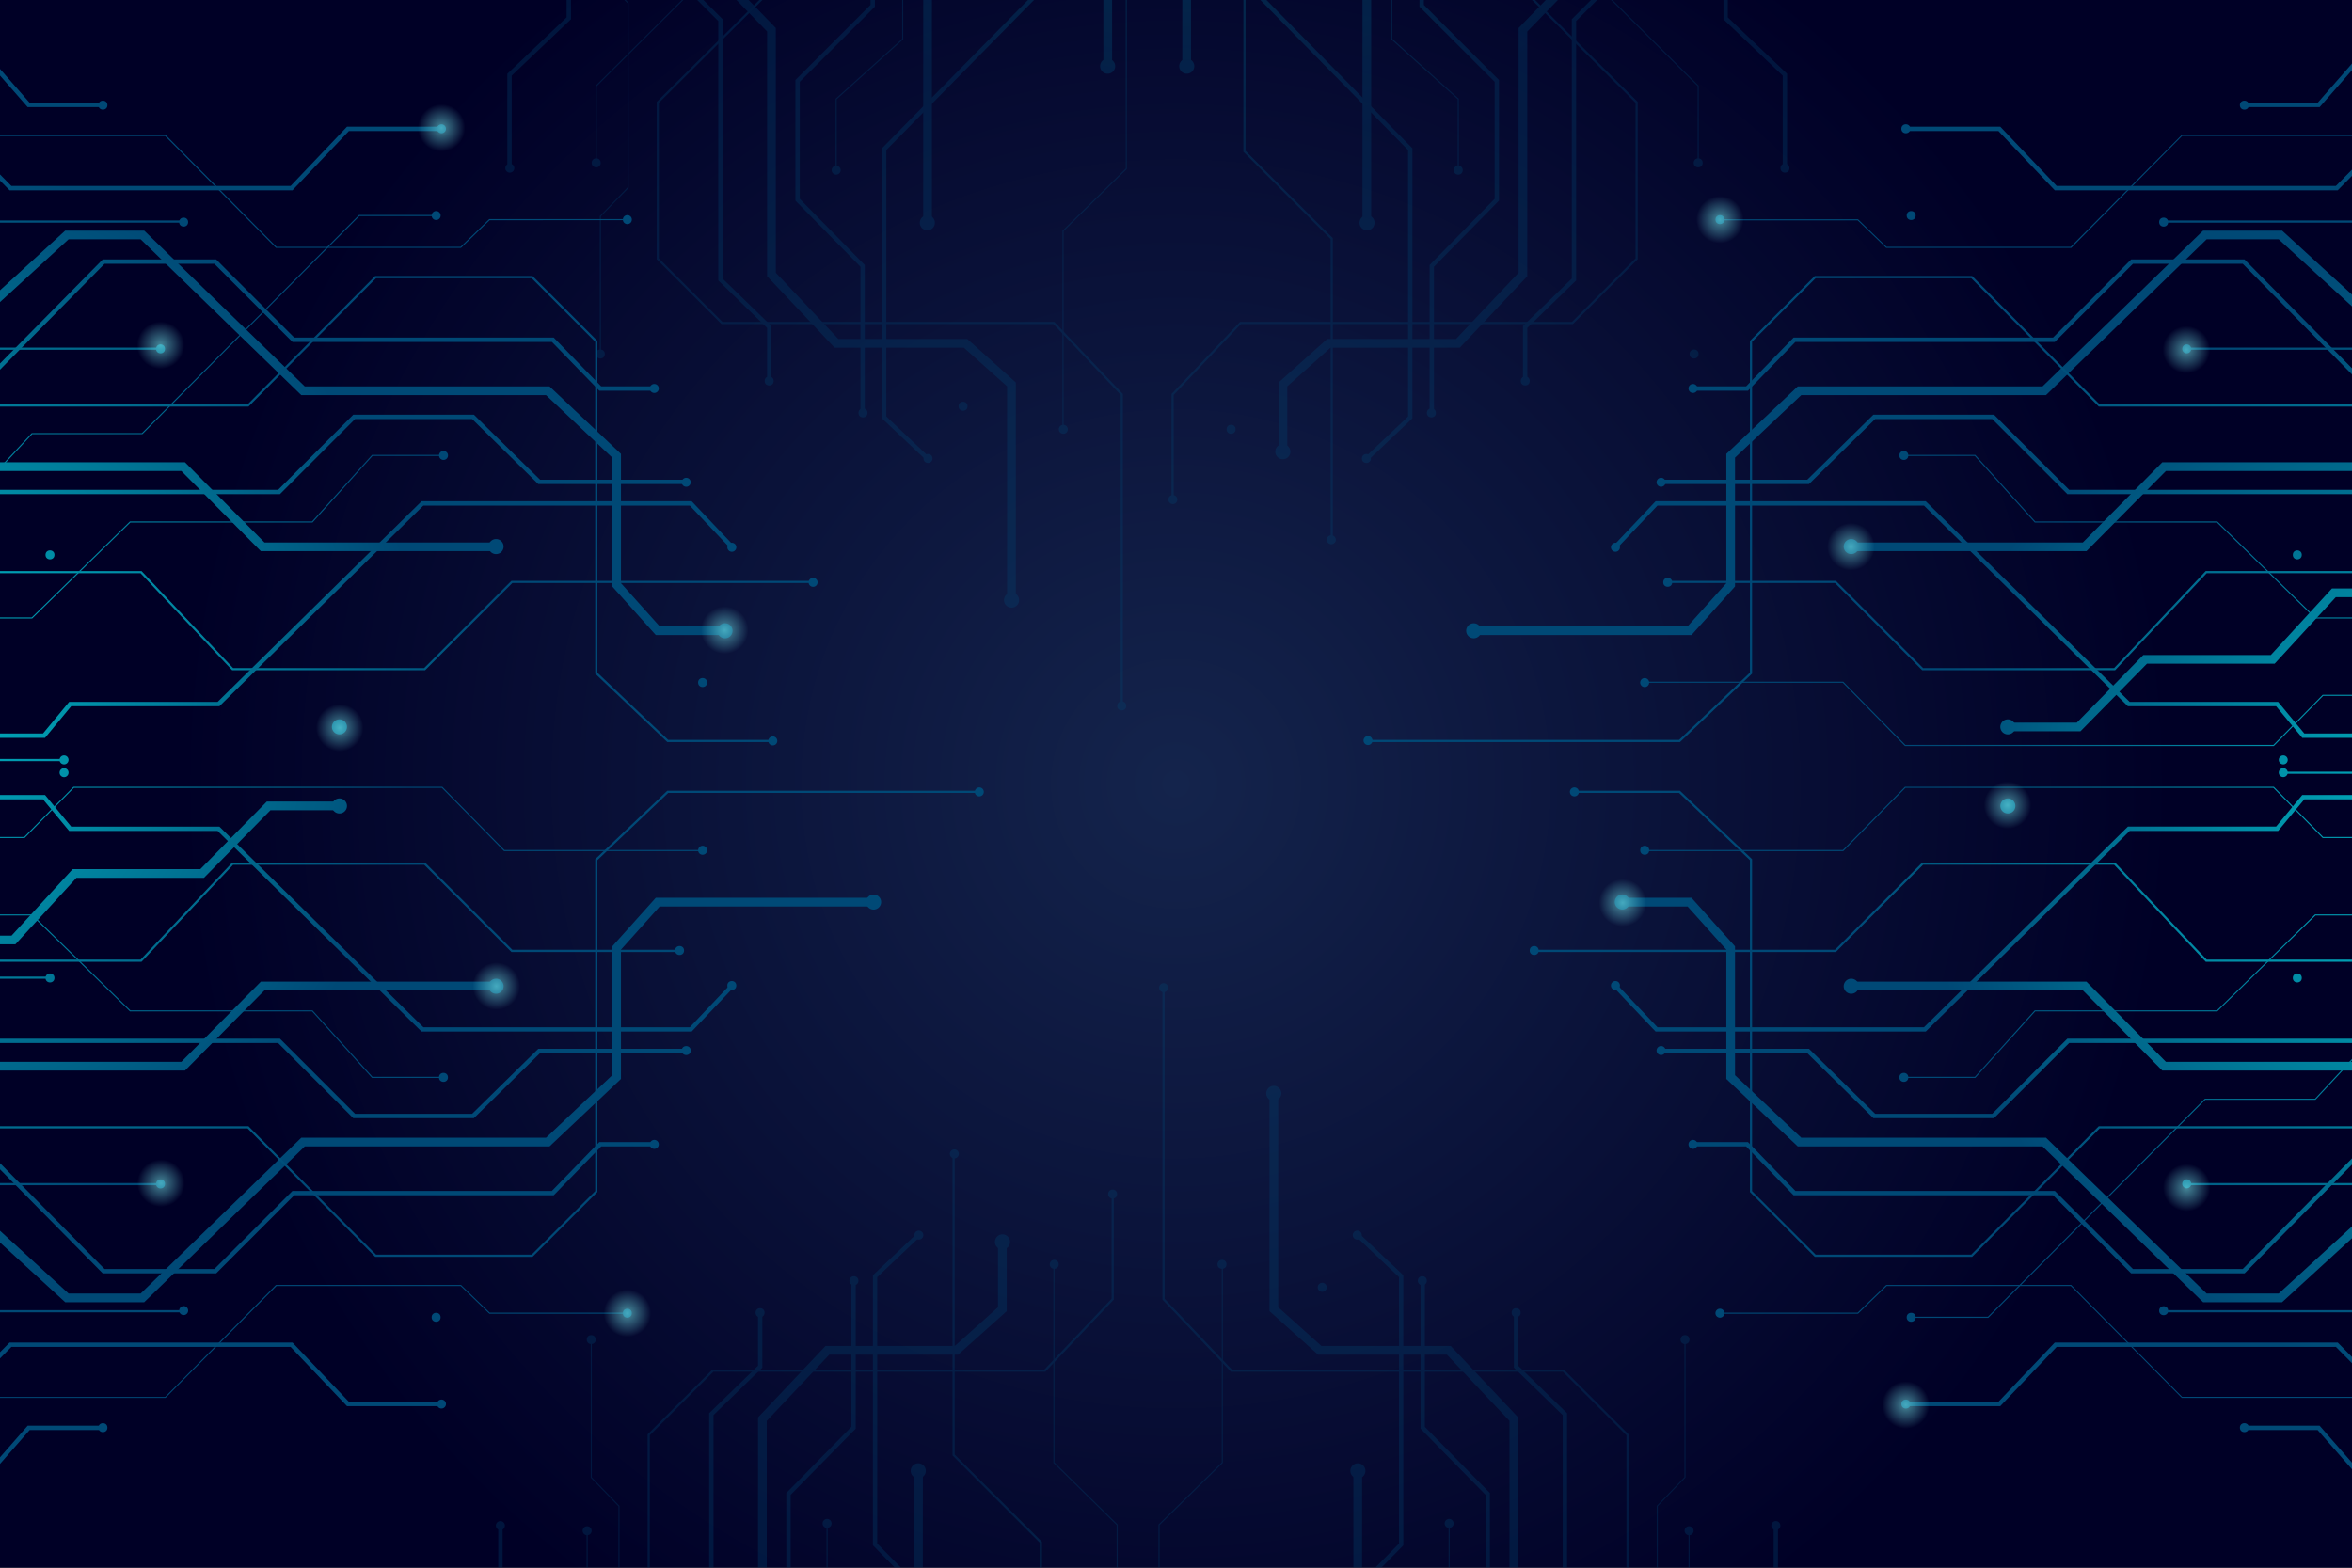 <svg id="BACKGROUND_2" data-name="BACKGROUND 2" xmlns="http://www.w3.org/2000/svg" xmlns:xlink="http://www.w3.org/1999/xlink" viewBox="0 0 750 500"><rect x="0" y="0" width="750" height="500" fill="#333333" stroke="none"/><defs><style>.cls-1{fill:none;}.cls-2{fill:url(#Degradado_sin_nombre_4);}.cls-3{clip-path:url(#clip-path);}.cls-4{opacity:0.29;}.cls-5{fill:url(#Degradado_sin_nombre_3);}.cls-6{fill:url(#Degradado_sin_nombre_3-2);}.cls-7{fill:url(#Degradado_sin_nombre_3-3);}.cls-8{fill:url(#Degradado_sin_nombre_3-4);}.cls-9{fill:url(#Degradado_sin_nombre_3-5);}.cls-10{fill:url(#Degradado_sin_nombre_3-6);}.cls-11{fill:url(#Degradado_sin_nombre_3-7);}.cls-12{fill:url(#Degradado_sin_nombre_3-8);}.cls-13{fill:url(#Degradado_sin_nombre_3-10);}.cls-14{fill:url(#Degradado_sin_nombre_3-11);}.cls-15{fill:url(#Degradado_sin_nombre_3-12);}.cls-16{fill:url(#Degradado_sin_nombre_3-13);}.cls-17{fill:url(#Degradado_sin_nombre_3-14);}.cls-18{fill:url(#Degradado_sin_nombre_3-15);}.cls-19{fill:url(#Degradado_sin_nombre_3-16);}.cls-20{fill:url(#Degradado_sin_nombre_3-17);}.cls-21{fill:url(#Degradado_sin_nombre_3-18);}.cls-22{fill:url(#Degradado_sin_nombre_3-19);}.cls-23{fill:url(#Degradado_sin_nombre_3-20);}.cls-24{fill:url(#Degradado_sin_nombre_3-21);}.cls-25{fill:url(#Degradado_sin_nombre_3-22);}.cls-26{fill:url(#Degradado_sin_nombre_3-23);}.cls-27{fill:url(#Degradado_sin_nombre_3-24);}.cls-28{fill:url(#Degradado_sin_nombre_3-25);}.cls-29{fill:url(#Degradado_sin_nombre_3-26);}.cls-30{fill:url(#Degradado_sin_nombre_3-28);}.cls-31{fill:url(#Degradado_sin_nombre_3-29);}.cls-32{fill:url(#Degradado_sin_nombre_3-30);}.cls-33{fill:url(#Degradado_sin_nombre_3-31);}.cls-34{fill:url(#Degradado_sin_nombre_3-32);}.cls-35{fill:url(#Degradado_sin_nombre_3-33);}.cls-36{fill:url(#Degradado_sin_nombre_3-35);}.cls-37{fill:url(#Degradado_sin_nombre_3-36);}.cls-38{fill:url(#Degradado_sin_nombre_3-37);}.cls-39{fill:url(#Degradado_sin_nombre_3-38);}.cls-40{fill:url(#Degradado_sin_nombre_3-39);}.cls-41{fill:url(#Degradado_sin_nombre_3-40);}.cls-42{fill:url(#Degradado_sin_nombre_3-41);}.cls-43{fill:url(#Degradado_sin_nombre_3-42);}.cls-44{fill:url(#Degradado_sin_nombre_3-43);}.cls-45{fill:url(#Degradado_sin_nombre_3-44);}.cls-46{fill:url(#Degradado_sin_nombre_3-45);}.cls-47{fill:url(#Degradado_sin_nombre_3-46);}.cls-48{fill:url(#Degradado_sin_nombre_3-47);}.cls-49{fill:url(#Degradado_sin_nombre_3-48);}.cls-50{fill:url(#Degradado_sin_nombre_3-49);}.cls-51{fill:url(#Degradado_sin_nombre_3-50);}.cls-52{fill:url(#Degradado_sin_nombre_3-51);}.cls-53{fill:url(#Degradado_sin_nombre_3-52);}.cls-54{fill:url(#Degradado_sin_nombre_3-53);}.cls-55{fill:url(#Degradado_sin_nombre_3-54);}.cls-56{fill:url(#Degradado_sin_nombre_3-55);}.cls-57{fill:url(#Degradado_sin_nombre_3-56);}.cls-58{fill:url(#Degradado_sin_nombre_3-57);}.cls-59{fill:url(#Degradado_sin_nombre_3-58);}.cls-60{fill:url(#Degradado_sin_nombre_3-59);}.cls-61{fill:url(#Degradado_sin_nombre_3-60);}.cls-62{fill:url(#Degradado_sin_nombre_3-62);}.cls-63{fill:url(#Degradado_sin_nombre_3-63);}.cls-64{fill:url(#Degradado_sin_nombre_3-64);}.cls-65{fill:url(#Degradado_sin_nombre_3-65);}.cls-66{fill:url(#Degradado_sin_nombre_3-66);}.cls-67{fill:url(#Degradado_sin_nombre_3-67);}.cls-68{fill:url(#Degradado_sin_nombre_3-68);}.cls-69{fill:url(#Degradado_sin_nombre_3-69);}.cls-70{fill:url(#Degradado_sin_nombre_3-70);}.cls-71{fill:url(#Degradado_sin_nombre_3-71);}.cls-72{fill:url(#Degradado_sin_nombre_3-72);}.cls-73{fill:url(#Degradado_sin_nombre_3-73);}.cls-74{fill:url(#Degradado_sin_nombre_3-74);}.cls-75{fill:url(#Degradado_sin_nombre_3-75);}.cls-76{fill:url(#Degradado_sin_nombre_3-76);}.cls-77{fill:url(#Degradado_sin_nombre_3-77);}.cls-78{fill:url(#Degradado_sin_nombre_3-78);}.cls-79{fill:url(#Degradado_sin_nombre_3-79);}.cls-80{fill:url(#Degradado_sin_nombre_3-80);}.cls-81{fill:url(#Degradado_sin_nombre_3-81);}.cls-82{fill:url(#Degradado_sin_nombre_3-82);}.cls-83{fill:url(#Degradado_sin_nombre_3-83);}.cls-84{fill:url(#Degradado_sin_nombre_3-84);}.cls-85{fill:url(#Degradado_sin_nombre_3-85);}.cls-86{fill:url(#Degradado_sin_nombre_3-86);}.cls-87{fill:url(#Degradado_sin_nombre_3-87);}.cls-88{fill:url(#Degradado_sin_nombre_3-88);}.cls-89{fill:url(#Degradado_sin_nombre_3-89);}.cls-90{fill:url(#Degradado_sin_nombre_3-90);}.cls-91{fill:url(#Degradado_sin_nombre_3-91);}.cls-92{fill:url(#Degradado_sin_nombre_3-92);}.cls-93{fill:url(#Degradado_sin_nombre_3-93);}.cls-94{fill:url(#Degradado_sin_nombre_3-94);}.cls-95{fill:url(#Degradado_sin_nombre_3-95);}.cls-96{fill:url(#Degradado_sin_nombre_3-96);}.cls-97{fill:url(#Degradado_sin_nombre_3-97);}.cls-98{fill:url(#Degradado_sin_nombre_3-98);}.cls-99{fill:url(#Degradado_sin_nombre_3-99);}.cls-100{fill:url(#Degradado_sin_nombre_3-100);}.cls-101{fill:url(#Degradado_sin_nombre_3-101);}.cls-102{fill:url(#Degradado_sin_nombre_3-102);}.cls-103{fill:url(#Degradado_sin_nombre_3-103);}.cls-104{fill:url(#Degradado_sin_nombre_3-104);}.cls-105{fill:url(#Degradado_sin_nombre_3-105);}.cls-106{fill:url(#Degradado_sin_nombre_3-106);}.cls-107{fill:url(#Degradado_sin_nombre_3-107);}.cls-108{fill:url(#Degradado_sin_nombre_3-108);}.cls-109{fill:url(#Degradado_sin_nombre_3-109);}.cls-110{fill:url(#Degradado_sin_nombre_3-110);}.cls-111{fill:url(#Degradado_sin_nombre_3-112);}.cls-112{fill:url(#Degradado_sin_nombre_3-113);}.cls-113{fill:url(#Degradado_sin_nombre_3-114);}.cls-114{fill:url(#Degradado_sin_nombre_3-115);}.cls-115{fill:url(#Degradado_sin_nombre_3-116);}.cls-116{fill:url(#Degradado_sin_nombre_3-118);}.cls-117{fill:url(#Degradado_sin_nombre_3-119);}.cls-118{fill:url(#Degradado_sin_nombre_3-120);}.cls-119{fill:url(#Degradado_sin_nombre_3-121);}.cls-120{fill:url(#Degradado_sin_nombre_3-122);}.cls-121{fill:url(#Degradado_sin_nombre_3-123);}.cls-122{fill:url(#Degradado_sin_nombre_3-124);}.cls-123{fill:url(#Degradado_sin_nombre_3-125);}.cls-124{fill:url(#Degradado_sin_nombre_3-126);}.cls-125{fill:url(#Degradado_sin_nombre_3-127);}.cls-126{fill:url(#Degradado_sin_nombre_3-128);}.cls-127{fill:url(#Degradado_sin_nombre_3-129);}.cls-128{fill:url(#Degradado_sin_nombre_3-130);}.cls-129{fill:url(#Degradado_sin_nombre_3-131);}.cls-130{fill:url(#Degradado_sin_nombre_3-132);}.cls-131{fill:url(#Degradado_sin_nombre_3-133);}.cls-132{fill:url(#Degradado_sin_nombre_3-134);}.cls-133{fill:url(#Degradado_sin_nombre_3-135);}.cls-134{fill:url(#Degradado_sin_nombre_3-136);}.cls-135{fill:url(#Degradado_sin_nombre_3-137);}.cls-136{fill:url(#Degradado_sin_nombre_3-138);}.cls-137{fill:url(#Degradado_sin_nombre_3-139);}.cls-138{fill:url(#Degradado_sin_nombre_3-140);}.cls-139{fill:url(#Degradado_sin_nombre_3-141);}.cls-140{fill:url(#Degradado_sin_nombre_3-142);}.cls-141{fill:url(#Degradado_sin_nombre_3-143);}.cls-142{fill:url(#Degradado_sin_nombre_3-144);}.cls-143{fill:url(#Degradado_sin_nombre_3-145);}.cls-144{fill:url(#Degradado_sin_nombre_3-146);}.cls-145{fill:url(#Degradado_sin_nombre_3-148);}.cls-146{fill:url(#Degradado_sin_nombre_3-149);}.cls-147{fill:url(#Degradado_sin_nombre_3-150);}.cls-148{fill:url(#Degradado_sin_nombre_3-151);}.cls-149{fill:url(#Degradado_sin_nombre_3-153);}.cls-150{fill:url(#Degradado_sin_nombre_3-155);}.cls-151{fill:url(#Degradado_sin_nombre_3-156);}.cls-152{fill:url(#Degradado_sin_nombre_3-157);}.cls-153{fill:url(#Degradado_sin_nombre_3-158);}.cls-154{fill:url(#Degradado_sin_nombre_3-159);}.cls-155{fill:url(#Degradado_sin_nombre_3-160);}.cls-156{fill:url(#Degradado_sin_nombre_3-161);}.cls-157{fill:url(#Degradado_sin_nombre_3-162);}.cls-158{fill:url(#Degradado_sin_nombre_3-163);}.cls-159{fill:url(#Degradado_sin_nombre_3-164);}.cls-160{fill:url(#Degradado_sin_nombre_3-165);}.cls-161{fill:url(#Degradado_sin_nombre_3-166);}.cls-162{fill:url(#Degradado_sin_nombre_3-167);}.cls-163{fill:url(#Degradado_sin_nombre_3-168);}.cls-164{fill:url(#Degradado_sin_nombre_3-169);}.cls-165{fill:url(#Degradado_sin_nombre_3-170);}.cls-166{fill:url(#Degradado_sin_nombre_3-171);}.cls-167{fill:url(#Degradado_sin_nombre_3-172);}.cls-168,.cls-169,.cls-170,.cls-171,.cls-172,.cls-173,.cls-174,.cls-242,.cls-243,.cls-244,.cls-245,.cls-246,.cls-247,.cls-248{opacity:0.53;}.cls-168{fill:url(#Degradado_sin_nombre_2);}.cls-169{fill:url(#Degradado_sin_nombre_2-2);}.cls-170{fill:url(#Degradado_sin_nombre_2-3);}.cls-171{fill:url(#Degradado_sin_nombre_2-4);}.cls-172{fill:url(#Degradado_sin_nombre_2-5);}.cls-173{fill:url(#Degradado_sin_nombre_2-6);}.cls-174{fill:url(#Degradado_sin_nombre_2-7);}.cls-175{fill:url(#Degradado_sin_nombre_3-173);}.cls-176{fill:url(#Degradado_sin_nombre_3-174);}.cls-177{fill:url(#Degradado_sin_nombre_3-175);}.cls-178{fill:url(#Degradado_sin_nombre_3-176);}.cls-179{fill:url(#Degradado_sin_nombre_3-177);}.cls-180{fill:url(#Degradado_sin_nombre_3-178);}.cls-181{fill:url(#Degradado_sin_nombre_3-179);}.cls-182{fill:url(#Degradado_sin_nombre_3-180);}.cls-183{fill:url(#Degradado_sin_nombre_3-181);}.cls-184{fill:url(#Degradado_sin_nombre_3-182);}.cls-185{fill:url(#Degradado_sin_nombre_3-183);}.cls-186{fill:url(#Degradado_sin_nombre_3-184);}.cls-187{fill:url(#Degradado_sin_nombre_3-185);}.cls-188{fill:url(#Degradado_sin_nombre_3-186);}.cls-189{fill:url(#Degradado_sin_nombre_3-187);}.cls-190{fill:url(#Degradado_sin_nombre_3-188);}.cls-191{fill:url(#Degradado_sin_nombre_3-190);}.cls-192{fill:url(#Degradado_sin_nombre_3-191);}.cls-193{fill:url(#Degradado_sin_nombre_3-192);}.cls-194{fill:url(#Degradado_sin_nombre_3-193);}.cls-195{fill:url(#Degradado_sin_nombre_3-194);}.cls-196{fill:url(#Degradado_sin_nombre_3-195);}.cls-197{fill:url(#Degradado_sin_nombre_3-196);}.cls-198{fill:url(#Degradado_sin_nombre_3-197);}.cls-199{fill:url(#Degradado_sin_nombre_3-198);}.cls-200{fill:url(#Degradado_sin_nombre_3-199);}.cls-201{fill:url(#Degradado_sin_nombre_3-200);}.cls-202{fill:url(#Degradado_sin_nombre_3-201);}.cls-203{fill:url(#Degradado_sin_nombre_3-202);}.cls-204{fill:url(#Degradado_sin_nombre_3-203);}.cls-205{fill:url(#Degradado_sin_nombre_3-204);}.cls-206{fill:url(#Degradado_sin_nombre_3-205);}.cls-207{fill:url(#Degradado_sin_nombre_3-206);}.cls-208{fill:url(#Degradado_sin_nombre_3-207);}.cls-209{fill:url(#Degradado_sin_nombre_3-208);}.cls-210{fill:url(#Degradado_sin_nombre_3-209);}.cls-211{fill:url(#Degradado_sin_nombre_3-210);}.cls-212{fill:url(#Degradado_sin_nombre_3-211);}.cls-213{fill:url(#Degradado_sin_nombre_3-212);}.cls-214{fill:url(#Degradado_sin_nombre_3-213);}.cls-215{fill:url(#Degradado_sin_nombre_3-214);}.cls-216{fill:url(#Degradado_sin_nombre_3-215);}.cls-217{fill:url(#Degradado_sin_nombre_3-216);}.cls-218{fill:url(#Degradado_sin_nombre_3-217);}.cls-219{fill:url(#Degradado_sin_nombre_3-218);}.cls-220{fill:url(#Degradado_sin_nombre_3-221);}.cls-221{fill:url(#Degradado_sin_nombre_3-222);}.cls-222{fill:url(#Degradado_sin_nombre_3-223);}.cls-223{fill:url(#Degradado_sin_nombre_3-225);}.cls-224{fill:url(#Degradado_sin_nombre_3-227);}.cls-225{fill:url(#Degradado_sin_nombre_3-228);}.cls-226{fill:url(#Degradado_sin_nombre_3-229);}.cls-227{fill:url(#Degradado_sin_nombre_3-230);}.cls-228{fill:url(#Degradado_sin_nombre_3-231);}.cls-229{fill:url(#Degradado_sin_nombre_3-232);}.cls-230{fill:url(#Degradado_sin_nombre_3-233);}.cls-231{fill:url(#Degradado_sin_nombre_3-234);}.cls-232{fill:url(#Degradado_sin_nombre_3-235);}.cls-233{fill:url(#Degradado_sin_nombre_3-236);}.cls-234{fill:url(#Degradado_sin_nombre_3-237);}.cls-235{fill:url(#Degradado_sin_nombre_3-238);}.cls-236{fill:url(#Degradado_sin_nombre_3-239);}.cls-237{fill:url(#Degradado_sin_nombre_3-240);}.cls-238{fill:url(#Degradado_sin_nombre_3-241);}.cls-239{fill:url(#Degradado_sin_nombre_3-242);}.cls-240{fill:url(#Degradado_sin_nombre_3-243);}.cls-241{fill:url(#Degradado_sin_nombre_3-244);}.cls-242{fill:url(#Degradado_sin_nombre_2-8);}.cls-243{fill:url(#Degradado_sin_nombre_2-9);}.cls-244{fill:url(#Degradado_sin_nombre_2-10);}.cls-245{fill:url(#Degradado_sin_nombre_2-11);}.cls-246{fill:url(#Degradado_sin_nombre_2-12);}.cls-247{fill:url(#Degradado_sin_nombre_2-13);}.cls-248{fill:url(#Degradado_sin_nombre_2-14);}</style><radialGradient id="Degradado_sin_nombre_4" cx="375" cy="250" r="318.69" gradientUnits="userSpaceOnUse"><stop offset="0" stop-color="#14244c"/><stop offset="1" stop-color="#000026"/></radialGradient><clipPath id="clip-path"><rect class="cls-1" width="750" height="500"/></clipPath><radialGradient id="Degradado_sin_nombre_3" cx="2079.62" cy="919.13" r="172.67" gradientTransform="translate(-530.53 1954.16) rotate(-90)" gradientUnits="userSpaceOnUse"><stop offset="0" stop-color="#00b7c3"/><stop offset="0.38" stop-color="#0090a8"/><stop offset="1" stop-color="#004976"/></radialGradient><radialGradient id="Degradado_sin_nombre_3-2" cx="2079.62" cy="919.13" r="172.67" xlink:href="#Degradado_sin_nombre_3"/><radialGradient id="Degradado_sin_nombre_3-3" cx="2069.22" cy="919.13" r="186.77" xlink:href="#Degradado_sin_nombre_3"/><radialGradient id="Degradado_sin_nombre_3-4" cx="2065.71" cy="919.13" r="200.16" xlink:href="#Degradado_sin_nombre_3"/><radialGradient id="Degradado_sin_nombre_3-5" cx="2079.62" cy="919.13" r="172.67" xlink:href="#Degradado_sin_nombre_3"/><radialGradient id="Degradado_sin_nombre_3-6" cx="2079.62" cy="919.13" r="172.67" xlink:href="#Degradado_sin_nombre_3"/><radialGradient id="Degradado_sin_nombre_3-7" cx="2079.62" cy="919.13" r="172.67" xlink:href="#Degradado_sin_nombre_3"/><radialGradient id="Degradado_sin_nombre_3-8" cx="2079.62" cy="919.13" r="172.67" xlink:href="#Degradado_sin_nombre_3"/><radialGradient id="Degradado_sin_nombre_3-10" cx="2079.62" cy="919.13" r="172.67" xlink:href="#Degradado_sin_nombre_3"/><radialGradient id="Degradado_sin_nombre_3-11" cx="2079.62" cy="919.13" r="172.67" xlink:href="#Degradado_sin_nombre_3"/><radialGradient id="Degradado_sin_nombre_3-12" cx="2079.62" cy="919.13" r="172.67" xlink:href="#Degradado_sin_nombre_3"/><radialGradient id="Degradado_sin_nombre_3-13" cx="2079.62" cy="919.13" r="172.67" xlink:href="#Degradado_sin_nombre_3"/><radialGradient id="Degradado_sin_nombre_3-14" cx="2079.62" cy="919.12" r="172.67" xlink:href="#Degradado_sin_nombre_3"/><radialGradient id="Degradado_sin_nombre_3-15" cx="2079.62" cy="919.13" r="172.67" xlink:href="#Degradado_sin_nombre_3"/><radialGradient id="Degradado_sin_nombre_3-16" cx="2079.62" cy="919.13" r="172.68" xlink:href="#Degradado_sin_nombre_3"/><radialGradient id="Degradado_sin_nombre_3-17" cx="2079.62" cy="919.13" r="172.67" xlink:href="#Degradado_sin_nombre_3"/><radialGradient id="Degradado_sin_nombre_3-18" cx="2079.62" cy="919.13" r="172.67" xlink:href="#Degradado_sin_nombre_3"/><radialGradient id="Degradado_sin_nombre_3-19" cx="2032.25" cy="919.13" r="172.67" xlink:href="#Degradado_sin_nombre_3"/><radialGradient id="Degradado_sin_nombre_3-20" cx="2079.62" cy="919.13" r="172.67" xlink:href="#Degradado_sin_nombre_3"/><radialGradient id="Degradado_sin_nombre_3-21" cx="2079.62" cy="919.13" r="172.67" xlink:href="#Degradado_sin_nombre_3"/><radialGradient id="Degradado_sin_nombre_3-22" cx="2079.62" cy="919.13" r="172.67" xlink:href="#Degradado_sin_nombre_3"/><radialGradient id="Degradado_sin_nombre_3-23" cx="2013.8" cy="919.13" r="172.67" xlink:href="#Degradado_sin_nombre_3"/><radialGradient id="Degradado_sin_nombre_3-24" cx="2079.62" cy="919.13" r="172.67" xlink:href="#Degradado_sin_nombre_3"/><radialGradient id="Degradado_sin_nombre_3-25" cx="2079.62" cy="919.13" r="172.67" xlink:href="#Degradado_sin_nombre_3"/><radialGradient id="Degradado_sin_nombre_3-26" cx="2079.62" cy="919.13" r="172.67" xlink:href="#Degradado_sin_nombre_3"/><radialGradient id="Degradado_sin_nombre_3-28" cx="2079.62" cy="919.13" r="172.67" xlink:href="#Degradado_sin_nombre_3"/><radialGradient id="Degradado_sin_nombre_3-29" cx="2079.62" cy="919.13" r="172.67" xlink:href="#Degradado_sin_nombre_3"/><radialGradient id="Degradado_sin_nombre_3-30" cx="2079.62" cy="919.13" r="172.67" xlink:href="#Degradado_sin_nombre_3"/><radialGradient id="Degradado_sin_nombre_3-31" cx="2079.62" cy="919.13" r="172.67" xlink:href="#Degradado_sin_nombre_3"/><radialGradient id="Degradado_sin_nombre_3-32" cx="2079.62" cy="919.13" r="172.67" xlink:href="#Degradado_sin_nombre_3"/><radialGradient id="Degradado_sin_nombre_3-33" cx="2079.62" cy="919.13" r="172.67" xlink:href="#Degradado_sin_nombre_3"/><radialGradient id="Degradado_sin_nombre_3-35" cx="2069.58" cy="919.13" r="190.51" xlink:href="#Degradado_sin_nombre_3"/><radialGradient id="Degradado_sin_nombre_3-36" cx="2079.62" cy="919.13" r="172.67" xlink:href="#Degradado_sin_nombre_3"/><radialGradient id="Degradado_sin_nombre_3-37" cx="2079.62" cy="919.13" r="172.67" xlink:href="#Degradado_sin_nombre_3"/><radialGradient id="Degradado_sin_nombre_3-38" cx="2079.62" cy="919.13" r="172.67" xlink:href="#Degradado_sin_nombre_3"/><radialGradient id="Degradado_sin_nombre_3-39" cx="2079.62" cy="919.13" r="172.67" xlink:href="#Degradado_sin_nombre_3"/><radialGradient id="Degradado_sin_nombre_3-40" cx="2079.62" cy="919.13" r="172.67" xlink:href="#Degradado_sin_nombre_3"/><radialGradient id="Degradado_sin_nombre_3-41" cx="2079.62" cy="919.13" r="172.67" xlink:href="#Degradado_sin_nombre_3"/><radialGradient id="Degradado_sin_nombre_3-42" cx="2079.62" cy="919.13" r="172.67" xlink:href="#Degradado_sin_nombre_3"/><radialGradient id="Degradado_sin_nombre_3-43" cx="2079.62" cy="919.13" r="172.67" xlink:href="#Degradado_sin_nombre_3"/><radialGradient id="Degradado_sin_nombre_3-44" cx="2079.62" cy="919.13" r="172.67" xlink:href="#Degradado_sin_nombre_3"/><radialGradient id="Degradado_sin_nombre_3-45" cx="2079.62" cy="919.13" r="172.67" xlink:href="#Degradado_sin_nombre_3"/><radialGradient id="Degradado_sin_nombre_3-46" cx="2079.62" cy="919.13" r="172.67" xlink:href="#Degradado_sin_nombre_3"/><radialGradient id="Degradado_sin_nombre_3-47" cx="2079.62" cy="919.13" r="172.67" xlink:href="#Degradado_sin_nombre_3"/><radialGradient id="Degradado_sin_nombre_3-48" cx="2037.04" cy="919.13" r="172.67" xlink:href="#Degradado_sin_nombre_3"/><radialGradient id="Degradado_sin_nombre_3-49" cx="2079.62" cy="919.13" r="172.67" xlink:href="#Degradado_sin_nombre_3"/><radialGradient id="Degradado_sin_nombre_3-50" cx="2079.62" cy="919.13" r="172.67" xlink:href="#Degradado_sin_nombre_3"/><radialGradient id="Degradado_sin_nombre_3-51" cx="2079.62" cy="919.13" r="172.67" xlink:href="#Degradado_sin_nombre_3"/><radialGradient id="Degradado_sin_nombre_3-52" cx="2079.62" cy="919.13" r="172.67" xlink:href="#Degradado_sin_nombre_3"/><radialGradient id="Degradado_sin_nombre_3-53" cx="-484.09" cy="1538.45" r="172.67" gradientTransform="translate(1878.59 1149.72) rotate(90)" xlink:href="#Degradado_sin_nombre_3"/><radialGradient id="Degradado_sin_nombre_3-54" cx="-484.09" cy="1538.45" r="172.67" gradientTransform="translate(1878.59 1149.72) rotate(90)" xlink:href="#Degradado_sin_nombre_3"/><radialGradient id="Degradado_sin_nombre_3-55" cx="-494.5" cy="1538.45" r="186.77" gradientTransform="translate(1878.59 1149.72) rotate(90)" xlink:href="#Degradado_sin_nombre_3"/><radialGradient id="Degradado_sin_nombre_3-56" cx="-498.01" cy="1538.45" r="200.16" gradientTransform="translate(1878.59 1149.72) rotate(90)" xlink:href="#Degradado_sin_nombre_3"/><radialGradient id="Degradado_sin_nombre_3-57" cx="-484.09" cy="1538.45" r="172.67" gradientTransform="translate(1878.59 1149.72) rotate(90)" xlink:href="#Degradado_sin_nombre_3"/><radialGradient id="Degradado_sin_nombre_3-58" cx="-484.09" cy="1538.45" r="172.67" gradientTransform="translate(1878.59 1149.72) rotate(90)" xlink:href="#Degradado_sin_nombre_3"/><radialGradient id="Degradado_sin_nombre_3-59" cx="-484.09" cy="1538.45" r="172.67" gradientTransform="translate(1878.59 1149.72) rotate(90)" xlink:href="#Degradado_sin_nombre_3"/><radialGradient id="Degradado_sin_nombre_3-60" cx="-484.09" cy="1538.45" r="172.67" gradientTransform="translate(1878.59 1149.72) rotate(90)" xlink:href="#Degradado_sin_nombre_3"/><radialGradient id="Degradado_sin_nombre_3-62" cx="-484.09" cy="1538.45" r="172.67" gradientTransform="translate(1878.59 1149.72) rotate(90)" xlink:href="#Degradado_sin_nombre_3"/><radialGradient id="Degradado_sin_nombre_3-63" cx="-484.09" cy="1538.45" r="172.67" gradientTransform="translate(1878.59 1149.72) rotate(90)" xlink:href="#Degradado_sin_nombre_3"/><radialGradient id="Degradado_sin_nombre_3-64" cx="-484.09" cy="1538.45" r="172.67" gradientTransform="translate(1878.59 1149.72) rotate(90)" xlink:href="#Degradado_sin_nombre_3"/><radialGradient id="Degradado_sin_nombre_3-65" cx="-484.09" cy="1538.45" r="172.67" gradientTransform="translate(1878.59 1149.72) rotate(90)" xlink:href="#Degradado_sin_nombre_3"/><radialGradient id="Degradado_sin_nombre_3-66" cx="-484.09" cy="1538.45" r="172.67" gradientTransform="translate(1878.59 1149.72) rotate(90)" xlink:href="#Degradado_sin_nombre_3"/><radialGradient id="Degradado_sin_nombre_3-67" cx="-484.09" cy="1538.46" r="172.68" gradientTransform="translate(1878.59 1149.72) rotate(90)" xlink:href="#Degradado_sin_nombre_3"/><radialGradient id="Degradado_sin_nombre_3-68" cx="-484.09" cy="1538.45" r="172.67" gradientTransform="translate(1878.59 1149.72) rotate(90)" xlink:href="#Degradado_sin_nombre_3"/><radialGradient id="Degradado_sin_nombre_3-69" cx="-484.09" cy="1538.45" r="172.67" gradientTransform="translate(1878.59 1149.72) rotate(90)" xlink:href="#Degradado_sin_nombre_3"/><radialGradient id="Degradado_sin_nombre_3-70" cx="-531.46" cy="1538.45" r="172.67" gradientTransform="translate(1878.59 1149.72) rotate(90)" xlink:href="#Degradado_sin_nombre_3"/><radialGradient id="Degradado_sin_nombre_3-71" cx="-484.1" cy="1538.45" r="172.67" gradientTransform="translate(1878.59 1149.72) rotate(90)" xlink:href="#Degradado_sin_nombre_3"/><radialGradient id="Degradado_sin_nombre_3-72" cx="-484.09" cy="1538.45" r="172.68" gradientTransform="translate(1878.59 1149.72) rotate(90)" xlink:href="#Degradado_sin_nombre_3"/><radialGradient id="Degradado_sin_nombre_3-73" cx="-549.91" cy="1538.45" r="172.67" gradientTransform="translate(1878.59 1149.72) rotate(90)" xlink:href="#Degradado_sin_nombre_3"/><radialGradient id="Degradado_sin_nombre_3-74" cx="-484.08" cy="1538.45" r="172.68" gradientTransform="translate(1878.59 1149.72) rotate(90)" xlink:href="#Degradado_sin_nombre_3"/><radialGradient id="Degradado_sin_nombre_3-75" cx="-484.09" cy="1538.45" r="172.67" gradientTransform="translate(1878.59 1149.72) rotate(90)" xlink:href="#Degradado_sin_nombre_3"/><radialGradient id="Degradado_sin_nombre_3-76" cx="-484.09" cy="1538.45" r="172.68" gradientTransform="translate(1878.59 1149.72) rotate(90)" xlink:href="#Degradado_sin_nombre_3"/><radialGradient id="Degradado_sin_nombre_3-77" cx="-484.09" cy="1538.45" r="172.67" gradientTransform="translate(1878.59 1149.72) rotate(90)" xlink:href="#Degradado_sin_nombre_3"/><radialGradient id="Degradado_sin_nombre_3-78" cx="-484.09" cy="1538.45" r="172.67" gradientTransform="translate(1878.59 1149.72) rotate(90)" xlink:href="#Degradado_sin_nombre_3"/><radialGradient id="Degradado_sin_nombre_3-79" cx="-484.09" cy="1538.45" r="172.67" gradientTransform="translate(1878.59 1149.72) rotate(90)" xlink:href="#Degradado_sin_nombre_3"/><radialGradient id="Degradado_sin_nombre_3-80" cx="-484.09" cy="1538.45" r="172.67" gradientTransform="translate(1878.59 1149.72) rotate(90)" xlink:href="#Degradado_sin_nombre_3"/><radialGradient id="Degradado_sin_nombre_3-81" cx="-484.09" cy="1538.45" r="172.67" gradientTransform="translate(1878.59 1149.72) rotate(90)" xlink:href="#Degradado_sin_nombre_3"/><radialGradient id="Degradado_sin_nombre_3-82" cx="-484.09" cy="1538.45" r="172.67" gradientTransform="translate(1878.59 1149.72) rotate(90)" xlink:href="#Degradado_sin_nombre_3"/><radialGradient id="Degradado_sin_nombre_3-83" cx="-484.09" cy="1538.45" r="172.67" gradientTransform="translate(1878.59 1149.72) rotate(90)" xlink:href="#Degradado_sin_nombre_3"/><radialGradient id="Degradado_sin_nombre_3-84" cx="-484.09" cy="1538.45" r="172.67" gradientTransform="translate(1878.59 1149.72) rotate(90)" xlink:href="#Degradado_sin_nombre_3"/><radialGradient id="Degradado_sin_nombre_3-85" cx="-494.13" cy="1538.45" r="190.51" gradientTransform="translate(1878.59 1149.72) rotate(90)" xlink:href="#Degradado_sin_nombre_3"/><radialGradient id="Degradado_sin_nombre_3-86" cx="-484.09" cy="1538.45" r="172.67" gradientTransform="translate(1878.59 1149.72) rotate(90)" xlink:href="#Degradado_sin_nombre_3"/><radialGradient id="Degradado_sin_nombre_3-87" cx="-484.09" cy="1538.45" r="172.67" gradientTransform="translate(1878.59 1149.72) rotate(90)" xlink:href="#Degradado_sin_nombre_3"/><radialGradient id="Degradado_sin_nombre_3-88" cx="-484.09" cy="1538.45" r="172.67" gradientTransform="translate(1878.59 1149.72) rotate(90)" xlink:href="#Degradado_sin_nombre_3"/><radialGradient id="Degradado_sin_nombre_3-89" cx="-484.09" cy="1538.45" r="172.67" gradientTransform="translate(1878.59 1149.72) rotate(90)" xlink:href="#Degradado_sin_nombre_3"/><radialGradient id="Degradado_sin_nombre_3-90" cx="-484.09" cy="1538.45" r="172.67" gradientTransform="translate(1878.59 1149.72) rotate(90)" xlink:href="#Degradado_sin_nombre_3"/><radialGradient id="Degradado_sin_nombre_3-91" cx="-484.09" cy="1538.45" r="172.67" gradientTransform="translate(1878.59 1149.72) rotate(90)" xlink:href="#Degradado_sin_nombre_3"/><radialGradient id="Degradado_sin_nombre_3-92" cx="-484.09" cy="1538.45" r="172.67" gradientTransform="translate(1878.59 1149.72) rotate(90)" xlink:href="#Degradado_sin_nombre_3"/><radialGradient id="Degradado_sin_nombre_3-93" cx="-484.09" cy="1538.45" r="172.67" gradientTransform="translate(1878.59 1149.72) rotate(90)" xlink:href="#Degradado_sin_nombre_3"/><radialGradient id="Degradado_sin_nombre_3-94" cx="-484.09" cy="1538.45" r="172.67" gradientTransform="translate(1878.59 1149.72) rotate(90)" xlink:href="#Degradado_sin_nombre_3"/><radialGradient id="Degradado_sin_nombre_3-95" cx="-484.1" cy="1538.45" r="172.67" gradientTransform="translate(1878.59 1149.72) rotate(90)" xlink:href="#Degradado_sin_nombre_3"/><radialGradient id="Degradado_sin_nombre_3-96" cx="-526.66" cy="1538.45" r="172.68" gradientTransform="translate(1878.59 1149.72) rotate(90)" xlink:href="#Degradado_sin_nombre_3"/><radialGradient id="Degradado_sin_nombre_3-97" cx="-484.09" cy="1538.45" r="172.67" gradientTransform="translate(1878.59 1149.72) rotate(90)" xlink:href="#Degradado_sin_nombre_3"/><radialGradient id="Degradado_sin_nombre_3-98" cx="-484.08" cy="1538.45" r="172.68" gradientTransform="translate(1878.59 1149.72) rotate(90)" xlink:href="#Degradado_sin_nombre_3"/><radialGradient id="Degradado_sin_nombre_3-99" cx="-484.09" cy="1538.45" r="172.67" gradientTransform="translate(1878.59 1149.72) rotate(90)" xlink:href="#Degradado_sin_nombre_3"/><radialGradient id="Degradado_sin_nombre_3-100" cx="-484.09" cy="1538.45" r="172.68" gradientTransform="translate(1878.59 1149.72) rotate(90)" xlink:href="#Degradado_sin_nombre_3"/><radialGradient id="Degradado_sin_nombre_3-101" cx="786.83" cy="267.22" r="172.67" gradientTransform="matrix(1, 0, 0, 1, 0, 0)" xlink:href="#Degradado_sin_nombre_3"/><radialGradient id="Degradado_sin_nombre_3-102" cx="786.83" cy="267.22" r="172.67" gradientTransform="matrix(1, 0, 0, 1, 0, 0)" xlink:href="#Degradado_sin_nombre_3"/><radialGradient id="Degradado_sin_nombre_3-103" cx="786.83" cy="267.22" r="172.67" gradientTransform="matrix(1, 0, 0, 1, 0, 0)" xlink:href="#Degradado_sin_nombre_3"/><radialGradient id="Degradado_sin_nombre_3-104" cx="786.83" cy="267.22" r="172.67" gradientTransform="matrix(1, 0, 0, 1, 0, 0)" xlink:href="#Degradado_sin_nombre_3"/><radialGradient id="Degradado_sin_nombre_3-105" cx="786.83" cy="267.22" r="172.67" gradientTransform="matrix(1, 0, 0, 1, 0, 0)" xlink:href="#Degradado_sin_nombre_3"/><radialGradient id="Degradado_sin_nombre_3-106" cx="776.43" cy="267.22" r="186.77" gradientTransform="matrix(1, 0, 0, 1, 0, 0)" xlink:href="#Degradado_sin_nombre_3"/><radialGradient id="Degradado_sin_nombre_3-107" cx="772.92" cy="267.22" r="200.16" gradientTransform="matrix(1, 0, 0, 1, 0, 0)" xlink:href="#Degradado_sin_nombre_3"/><radialGradient id="Degradado_sin_nombre_3-108" cx="786.83" cy="267.22" r="172.67" gradientTransform="matrix(1, 0, 0, 1, 0, 0)" xlink:href="#Degradado_sin_nombre_3"/><radialGradient id="Degradado_sin_nombre_3-109" cx="786.83" cy="267.22" r="172.67" gradientTransform="matrix(1, 0, 0, 1, 0, 0)" xlink:href="#Degradado_sin_nombre_3"/><radialGradient id="Degradado_sin_nombre_3-110" cx="786.83" cy="267.22" r="172.67" gradientTransform="matrix(1, 0, 0, 1, 0, 0)" xlink:href="#Degradado_sin_nombre_3"/><radialGradient id="Degradado_sin_nombre_3-112" cx="786.83" cy="267.22" r="172.67" gradientTransform="matrix(1, 0, 0, 1, 0, 0)" xlink:href="#Degradado_sin_nombre_3"/><radialGradient id="Degradado_sin_nombre_3-113" cx="786.83" cy="267.22" r="172.67" gradientTransform="matrix(1, 0, 0, 1, 0, 0)" xlink:href="#Degradado_sin_nombre_3"/><radialGradient id="Degradado_sin_nombre_3-114" cx="786.83" cy="267.22" r="172.67" gradientTransform="matrix(1, 0, 0, 1, 0, 0)" xlink:href="#Degradado_sin_nombre_3"/><radialGradient id="Degradado_sin_nombre_3-115" cx="786.83" cy="267.22" r="172.67" gradientTransform="matrix(1, 0, 0, 1, 0, 0)" xlink:href="#Degradado_sin_nombre_3"/><radialGradient id="Degradado_sin_nombre_3-116" cx="786.83" cy="267.22" r="172.67" gradientTransform="matrix(1, 0, 0, 1, 0, 0)" xlink:href="#Degradado_sin_nombre_3"/><radialGradient id="Degradado_sin_nombre_3-118" cx="786.83" cy="267.22" r="172.67" gradientTransform="matrix(1, 0, 0, 1, 0, 0)" xlink:href="#Degradado_sin_nombre_3"/><radialGradient id="Degradado_sin_nombre_3-119" cx="786.83" cy="267.22" r="172.67" gradientTransform="matrix(1, 0, 0, 1, 0, 0)" xlink:href="#Degradado_sin_nombre_3"/><radialGradient id="Degradado_sin_nombre_3-120" cx="786.83" cy="267.22" r="172.67" gradientTransform="matrix(1, 0, 0, 1, 0, 0)" xlink:href="#Degradado_sin_nombre_3"/><radialGradient id="Degradado_sin_nombre_3-121" cx="786.83" cy="267.22" r="172.67" gradientTransform="matrix(1, 0, 0, 1, 0, 0)" xlink:href="#Degradado_sin_nombre_3"/><radialGradient id="Degradado_sin_nombre_3-122" cx="786.83" cy="267.23" r="172.67" gradientTransform="matrix(1, 0, 0, 1, 0, 0)" xlink:href="#Degradado_sin_nombre_3"/><radialGradient id="Degradado_sin_nombre_3-123" cx="786.83" cy="267.22" r="172.67" gradientTransform="matrix(1, 0, 0, 1, 0, 0)" xlink:href="#Degradado_sin_nombre_3"/><radialGradient id="Degradado_sin_nombre_3-124" cx="786.83" cy="267.22" r="172.67" gradientTransform="matrix(1, 0, 0, 1, 0, 0)" xlink:href="#Degradado_sin_nombre_3"/><radialGradient id="Degradado_sin_nombre_3-125" cx="786.84" cy="267.22" r="172.68" gradientTransform="matrix(1, 0, 0, 1, 0, 0)" xlink:href="#Degradado_sin_nombre_3"/><radialGradient id="Degradado_sin_nombre_3-126" cx="739.46" cy="267.22" r="172.67" gradientTransform="matrix(1, 0, 0, 1, 0, 0)" xlink:href="#Degradado_sin_nombre_3"/><radialGradient id="Degradado_sin_nombre_3-127" cx="786.83" cy="267.22" r="172.67" gradientTransform="matrix(1, 0, 0, 1, 0, 0)" xlink:href="#Degradado_sin_nombre_3"/><radialGradient id="Degradado_sin_nombre_3-128" cx="786.83" cy="267.22" r="172.67" gradientTransform="matrix(1, 0, 0, 1, 0, 0)" xlink:href="#Degradado_sin_nombre_3"/><radialGradient id="Degradado_sin_nombre_3-129" cx="786.83" cy="267.22" r="172.67" gradientTransform="matrix(1, 0, 0, 1, 0, 0)" xlink:href="#Degradado_sin_nombre_3"/><radialGradient id="Degradado_sin_nombre_3-130" cx="721.02" cy="267.22" r="172.68" gradientTransform="matrix(1, 0, 0, 1, 0, 0)" xlink:href="#Degradado_sin_nombre_3"/><radialGradient id="Degradado_sin_nombre_3-131" cx="786.83" cy="267.22" r="172.67" gradientTransform="matrix(1, 0, 0, 1, 0, 0)" xlink:href="#Degradado_sin_nombre_3"/><radialGradient id="Degradado_sin_nombre_3-132" cx="786.83" cy="267.22" r="172.67" gradientTransform="matrix(1, 0, 0, 1, 0, 0)" xlink:href="#Degradado_sin_nombre_3"/><radialGradient id="Degradado_sin_nombre_3-133" cx="786.83" cy="267.22" r="172.67" gradientTransform="matrix(1, 0, 0, 1, 0, 0)" xlink:href="#Degradado_sin_nombre_3"/><radialGradient id="Degradado_sin_nombre_3-134" cx="786.83" cy="267.23" r="172.68" gradientTransform="matrix(1, 0, 0, 1, 0, 0)" xlink:href="#Degradado_sin_nombre_3"/><radialGradient id="Degradado_sin_nombre_3-135" cx="786.83" cy="267.22" r="172.67" gradientTransform="matrix(1, 0, 0, 1, 0, 0)" xlink:href="#Degradado_sin_nombre_3"/><radialGradient id="Degradado_sin_nombre_3-136" cx="786.84" cy="267.22" r="172.68" gradientTransform="matrix(1, 0, 0, 1, 0, 0)" xlink:href="#Degradado_sin_nombre_3"/><radialGradient id="Degradado_sin_nombre_3-137" cx="786.83" cy="267.22" r="172.67" gradientTransform="matrix(1, 0, 0, 1, 0, 0)" xlink:href="#Degradado_sin_nombre_3"/><radialGradient id="Degradado_sin_nombre_3-138" cx="786.83" cy="267.22" r="172.67" gradientTransform="matrix(1, 0, 0, 1, 0, 0)" xlink:href="#Degradado_sin_nombre_3"/><radialGradient id="Degradado_sin_nombre_3-139" cx="786.83" cy="267.22" r="172.67" gradientTransform="matrix(1, 0, 0, 1, 0, 0)" xlink:href="#Degradado_sin_nombre_3"/><radialGradient id="Degradado_sin_nombre_3-140" cx="786.83" cy="267.22" r="172.67" gradientTransform="matrix(1, 0, 0, 1, 0, 0)" xlink:href="#Degradado_sin_nombre_3"/><radialGradient id="Degradado_sin_nombre_3-141" cx="786.83" cy="267.22" r="172.67" gradientTransform="matrix(1, 0, 0, 1, 0, 0)" xlink:href="#Degradado_sin_nombre_3"/><radialGradient id="Degradado_sin_nombre_3-142" cx="786.83" cy="267.22" r="172.67" gradientTransform="matrix(1, 0, 0, 1, 0, 0)" xlink:href="#Degradado_sin_nombre_3"/><radialGradient id="Degradado_sin_nombre_3-143" cx="786.83" cy="267.22" r="172.67" gradientTransform="matrix(1, 0, 0, 1, 0, 0)" xlink:href="#Degradado_sin_nombre_3"/><radialGradient id="Degradado_sin_nombre_3-144" cx="786.83" cy="267.22" r="172.67" gradientTransform="matrix(1, 0, 0, 1, 0, 0)" xlink:href="#Degradado_sin_nombre_3"/><radialGradient id="Degradado_sin_nombre_3-145" cx="786.83" cy="267.22" r="172.67" gradientTransform="matrix(1, 0, 0, 1, 0, 0)" xlink:href="#Degradado_sin_nombre_3"/><radialGradient id="Degradado_sin_nombre_3-146" cx="786.83" cy="267.22" r="172.67" gradientTransform="matrix(1, 0, 0, 1, 0, 0)" xlink:href="#Degradado_sin_nombre_3"/><radialGradient id="Degradado_sin_nombre_3-148" cx="786.83" cy="267.22" r="172.67" gradientTransform="matrix(1, 0, 0, 1, 0, 0)" xlink:href="#Degradado_sin_nombre_3"/><radialGradient id="Degradado_sin_nombre_3-149" cx="776.79" cy="267.22" r="190.51" gradientTransform="matrix(1, 0, 0, 1, 0, 0)" xlink:href="#Degradado_sin_nombre_3"/><radialGradient id="Degradado_sin_nombre_3-150" cx="786.83" cy="267.22" r="172.67" gradientTransform="matrix(1, 0, 0, 1, 0, 0)" xlink:href="#Degradado_sin_nombre_3"/><radialGradient id="Degradado_sin_nombre_3-151" cx="786.83" cy="267.22" r="172.67" gradientTransform="matrix(1, 0, 0, 1, 0, 0)" xlink:href="#Degradado_sin_nombre_3"/><radialGradient id="Degradado_sin_nombre_3-153" cx="786.83" cy="267.22" r="172.67" gradientTransform="matrix(1, 0, 0, 1, 0, 0)" xlink:href="#Degradado_sin_nombre_3"/><radialGradient id="Degradado_sin_nombre_3-155" cx="786.83" cy="267.22" r="172.67" gradientTransform="matrix(1, 0, 0, 1, 0, 0)" xlink:href="#Degradado_sin_nombre_3"/><radialGradient id="Degradado_sin_nombre_3-156" cx="786.83" cy="267.22" r="172.67" gradientTransform="matrix(1, 0, 0, 1, 0, 0)" xlink:href="#Degradado_sin_nombre_3"/><radialGradient id="Degradado_sin_nombre_3-157" cx="786.83" cy="267.22" r="172.67" gradientTransform="matrix(1, 0, 0, 1, 0, 0)" xlink:href="#Degradado_sin_nombre_3"/><radialGradient id="Degradado_sin_nombre_3-158" cx="786.83" cy="267.22" r="172.67" gradientTransform="matrix(1, 0, 0, 1, 0, 0)" xlink:href="#Degradado_sin_nombre_3"/><radialGradient id="Degradado_sin_nombre_3-159" cx="786.83" cy="267.22" r="172.67" gradientTransform="matrix(1, 0, 0, 1, 0, 0)" xlink:href="#Degradado_sin_nombre_3"/><radialGradient id="Degradado_sin_nombre_3-160" cx="786.83" cy="267.22" r="172.67" gradientTransform="matrix(1, 0, 0, 1, 0, 0)" xlink:href="#Degradado_sin_nombre_3"/><radialGradient id="Degradado_sin_nombre_3-161" cx="786.84" cy="267.22" r="172.68" gradientTransform="matrix(1, 0, 0, 1, 0, 0)" xlink:href="#Degradado_sin_nombre_3"/><radialGradient id="Degradado_sin_nombre_3-162" cx="786.84" cy="267.22" r="172.67" gradientTransform="matrix(1, 0, 0, 1, 0, 0)" xlink:href="#Degradado_sin_nombre_3"/><radialGradient id="Degradado_sin_nombre_3-163" cx="786.83" cy="267.22" r="172.67" gradientTransform="matrix(1, 0, 0, 1, 0, 0)" xlink:href="#Degradado_sin_nombre_3"/><radialGradient id="Degradado_sin_nombre_3-164" cx="786.83" cy="267.22" r="172.67" gradientTransform="matrix(1, 0, 0, 1, 0, 0)" xlink:href="#Degradado_sin_nombre_3"/><radialGradient id="Degradado_sin_nombre_3-165" cx="744.25" cy="267.22" r="172.67" gradientTransform="matrix(1, 0, 0, 1, 0, 0)" xlink:href="#Degradado_sin_nombre_3"/><radialGradient id="Degradado_sin_nombre_3-166" cx="786.84" cy="267.22" r="172.68" gradientTransform="matrix(1, 0, 0, 1, 0, 0)" xlink:href="#Degradado_sin_nombre_3"/><radialGradient id="Degradado_sin_nombre_3-167" cx="786.83" cy="267.22" r="172.67" gradientTransform="matrix(1, 0, 0, 1, 0, 0)" xlink:href="#Degradado_sin_nombre_3"/><radialGradient id="Degradado_sin_nombre_3-168" cx="786.83" cy="267.22" r="172.67" gradientTransform="matrix(1, 0, 0, 1, 0, 0)" xlink:href="#Degradado_sin_nombre_3"/><radialGradient id="Degradado_sin_nombre_3-169" cx="786.83" cy="267.22" r="172.67" gradientTransform="matrix(1, 0, 0, 1, 0, 0)" xlink:href="#Degradado_sin_nombre_3"/><radialGradient id="Degradado_sin_nombre_3-170" cx="786.83" cy="267.22" r="172.68" gradientTransform="matrix(1, 0, 0, 1, 0, 0)" xlink:href="#Degradado_sin_nombre_3"/><radialGradient id="Degradado_sin_nombre_3-171" cx="786.83" cy="267.22" r="172.67" gradientTransform="matrix(1, 0, 0, 1, 0, 0)" xlink:href="#Degradado_sin_nombre_3"/><radialGradient id="Degradado_sin_nombre_3-172" cx="786.84" cy="267.22" r="172.68" gradientTransform="matrix(1, 0, 0, 1, 0, 0)" xlink:href="#Degradado_sin_nombre_3"/><radialGradient id="Degradado_sin_nombre_2" cx="548.46" cy="70.05" r="7.56" gradientUnits="userSpaceOnUse"><stop offset="0" stop-color="#82ffff"/><stop offset="1" stop-color="#82ffff" stop-opacity="0"/></radialGradient><radialGradient id="Degradado_sin_nombre_2-2" cx="697.18" cy="111.53" r="7.56" xlink:href="#Degradado_sin_nombre_2"/><radialGradient id="Degradado_sin_nombre_2-3" cx="590.22" cy="174.37" r="7.56" gradientTransform="translate(111.66 -212.6) rotate(22.5)" xlink:href="#Degradado_sin_nombre_2"/><radialGradient id="Degradado_sin_nombre_2-4" cx="640.17" cy="256.77" r="7.56" xlink:href="#Degradado_sin_nombre_2"/><radialGradient id="Degradado_sin_nombre_2-5" cx="607.72" cy="448.1" r="7.56" xlink:href="#Degradado_sin_nombre_2"/><radialGradient id="Degradado_sin_nombre_2-6" cx="697.28" cy="378.78" r="7.56" xlink:href="#Degradado_sin_nombre_2"/><radialGradient id="Degradado_sin_nombre_2-7" cx="517.42" cy="287.92" r="7.56" xlink:href="#Degradado_sin_nombre_2"/><radialGradient id="Degradado_sin_nombre_3-173" cx="1013.08" cy="2426.73" r="172.67" gradientTransform="translate(974.75 2648.39) rotate(180)" xlink:href="#Degradado_sin_nombre_3"/><radialGradient id="Degradado_sin_nombre_3-174" cx="1013.08" cy="2426.73" r="172.67" gradientTransform="translate(974.75 2648.39) rotate(180)" xlink:href="#Degradado_sin_nombre_3"/><radialGradient id="Degradado_sin_nombre_3-175" cx="1013.08" cy="2426.73" r="172.67" gradientTransform="translate(974.75 2648.39) rotate(180)" xlink:href="#Degradado_sin_nombre_3"/><radialGradient id="Degradado_sin_nombre_3-176" cx="1013.08" cy="2426.73" r="172.67" gradientTransform="translate(974.75 2648.39) rotate(180)" xlink:href="#Degradado_sin_nombre_3"/><radialGradient id="Degradado_sin_nombre_3-177" cx="1013.08" cy="2426.73" r="172.67" gradientTransform="translate(974.75 2648.39) rotate(180)" xlink:href="#Degradado_sin_nombre_3"/><radialGradient id="Degradado_sin_nombre_3-178" cx="1002.67" cy="2426.73" r="186.77" gradientTransform="translate(974.75 2648.39) rotate(180)" xlink:href="#Degradado_sin_nombre_3"/><radialGradient id="Degradado_sin_nombre_3-179" cx="999.17" cy="2426.73" r="200.16" gradientTransform="translate(974.75 2648.39) rotate(180)" xlink:href="#Degradado_sin_nombre_3"/><radialGradient id="Degradado_sin_nombre_3-180" cx="1013.08" cy="2426.73" r="172.67" gradientTransform="translate(974.75 2648.39) rotate(180)" xlink:href="#Degradado_sin_nombre_3"/><radialGradient id="Degradado_sin_nombre_3-181" cx="1013.08" cy="2426.73" r="172.67" gradientTransform="translate(974.75 2648.39) rotate(180)" xlink:href="#Degradado_sin_nombre_3"/><radialGradient id="Degradado_sin_nombre_3-182" cx="1013.08" cy="2426.73" r="172.67" gradientTransform="translate(974.75 2648.39) rotate(180)" xlink:href="#Degradado_sin_nombre_3"/><radialGradient id="Degradado_sin_nombre_3-183" cx="1013.08" cy="2426.73" r="172.67" gradientTransform="translate(974.75 2648.39) rotate(180)" xlink:href="#Degradado_sin_nombre_3"/><radialGradient id="Degradado_sin_nombre_3-184" cx="1013.08" cy="2426.73" r="172.67" gradientTransform="translate(974.75 2648.39) rotate(180)" xlink:href="#Degradado_sin_nombre_3"/><radialGradient id="Degradado_sin_nombre_3-185" cx="1013.08" cy="2426.73" r="172.67" gradientTransform="translate(974.75 2648.39) rotate(180)" xlink:href="#Degradado_sin_nombre_3"/><radialGradient id="Degradado_sin_nombre_3-186" cx="1013.08" cy="2426.73" r="172.67" gradientTransform="translate(974.75 2648.39) rotate(180)" xlink:href="#Degradado_sin_nombre_3"/><radialGradient id="Degradado_sin_nombre_3-187" cx="1013.08" cy="2426.73" r="172.67" gradientTransform="translate(974.75 2648.39) rotate(180)" xlink:href="#Degradado_sin_nombre_3"/><radialGradient id="Degradado_sin_nombre_3-188" cx="1013.08" cy="2426.73" r="172.67" gradientTransform="translate(974.75 2648.39) rotate(180)" xlink:href="#Degradado_sin_nombre_3"/><radialGradient id="Degradado_sin_nombre_3-190" cx="1013.08" cy="2426.73" r="172.67" gradientTransform="translate(974.75 2648.39) rotate(180)" xlink:href="#Degradado_sin_nombre_3"/><radialGradient id="Degradado_sin_nombre_3-191" cx="1013.08" cy="2426.73" r="172.67" gradientTransform="translate(974.75 2648.39) rotate(180)" xlink:href="#Degradado_sin_nombre_3"/><radialGradient id="Degradado_sin_nombre_3-192" cx="1013.08" cy="2426.74" r="172.68" gradientTransform="translate(974.75 2648.39) rotate(180)" xlink:href="#Degradado_sin_nombre_3"/><radialGradient id="Degradado_sin_nombre_3-193" cx="1013.08" cy="2426.73" r="172.67" gradientTransform="translate(974.75 2648.39) rotate(180)" xlink:href="#Degradado_sin_nombre_3"/><radialGradient id="Degradado_sin_nombre_3-194" cx="1013.09" cy="2426.73" r="172.68" gradientTransform="translate(974.75 2648.39) rotate(180)" xlink:href="#Degradado_sin_nombre_3"/><radialGradient id="Degradado_sin_nombre_3-195" cx="1013.08" cy="2426.73" r="172.67" gradientTransform="translate(974.75 2648.39) rotate(180)" xlink:href="#Degradado_sin_nombre_3"/><radialGradient id="Degradado_sin_nombre_3-196" cx="1013.08" cy="2426.73" r="172.67" gradientTransform="translate(974.75 2648.39) rotate(180)" xlink:href="#Degradado_sin_nombre_3"/><radialGradient id="Degradado_sin_nombre_3-197" cx="1013.08" cy="2426.73" r="172.67" gradientTransform="translate(974.75 2648.39) rotate(180)" xlink:href="#Degradado_sin_nombre_3"/><radialGradient id="Degradado_sin_nombre_3-198" cx="965.7" cy="2426.73" r="172.67" gradientTransform="translate(974.75 2648.39) rotate(180)" xlink:href="#Degradado_sin_nombre_3"/><radialGradient id="Degradado_sin_nombre_3-199" cx="1013.08" cy="2426.73" r="172.67" gradientTransform="translate(974.75 2648.39) rotate(180)" xlink:href="#Degradado_sin_nombre_3"/><radialGradient id="Degradado_sin_nombre_3-200" cx="1013.08" cy="2426.73" r="172.67" gradientTransform="translate(974.75 2648.39) rotate(180)" xlink:href="#Degradado_sin_nombre_3"/><radialGradient id="Degradado_sin_nombre_3-201" cx="1013.08" cy="2426.73" r="172.67" gradientTransform="translate(974.75 2648.39) rotate(180)" xlink:href="#Degradado_sin_nombre_3"/><radialGradient id="Degradado_sin_nombre_3-202" cx="947.27" cy="2426.74" r="172.68" gradientTransform="translate(974.75 2648.39) rotate(180)" xlink:href="#Degradado_sin_nombre_3"/><radialGradient id="Degradado_sin_nombre_3-203" cx="1013.08" cy="2426.73" r="172.67" gradientTransform="translate(974.75 2648.39) rotate(180)" xlink:href="#Degradado_sin_nombre_3"/><radialGradient id="Degradado_sin_nombre_3-204" cx="1013.08" cy="2426.74" r="172.67" gradientTransform="translate(974.75 2648.39) rotate(180)" xlink:href="#Degradado_sin_nombre_3"/><radialGradient id="Degradado_sin_nombre_3-205" cx="1013.08" cy="2426.73" r="172.67" gradientTransform="translate(974.75 2648.39) rotate(180)" xlink:href="#Degradado_sin_nombre_3"/><radialGradient id="Degradado_sin_nombre_3-206" cx="1013.08" cy="2426.73" r="172.67" gradientTransform="translate(974.75 2648.39) rotate(180)" xlink:href="#Degradado_sin_nombre_3"/><radialGradient id="Degradado_sin_nombre_3-207" cx="1013.08" cy="2426.73" r="172.67" gradientTransform="translate(974.75 2648.39) rotate(180)" xlink:href="#Degradado_sin_nombre_3"/><radialGradient id="Degradado_sin_nombre_3-208" cx="1013.08" cy="2426.73" r="172.68" gradientTransform="translate(974.75 2648.39) rotate(180)" xlink:href="#Degradado_sin_nombre_3"/><radialGradient id="Degradado_sin_nombre_3-209" cx="1013.08" cy="2426.73" r="172.67" gradientTransform="translate(974.75 2648.39) rotate(180)" xlink:href="#Degradado_sin_nombre_3"/><radialGradient id="Degradado_sin_nombre_3-210" cx="1013.08" cy="2426.73" r="172.67" gradientTransform="translate(974.75 2648.39) rotate(180)" xlink:href="#Degradado_sin_nombre_3"/><radialGradient id="Degradado_sin_nombre_3-211" cx="1013.08" cy="2426.73" r="172.67" gradientTransform="translate(974.75 2648.39) rotate(180)" xlink:href="#Degradado_sin_nombre_3"/><radialGradient id="Degradado_sin_nombre_3-212" cx="1013.08" cy="2426.73" r="172.67" gradientTransform="translate(974.75 2648.39) rotate(180)" xlink:href="#Degradado_sin_nombre_3"/><radialGradient id="Degradado_sin_nombre_3-213" cx="1013.08" cy="2426.73" r="172.67" gradientTransform="translate(974.75 2648.39) rotate(180)" xlink:href="#Degradado_sin_nombre_3"/><radialGradient id="Degradado_sin_nombre_3-214" cx="1013.08" cy="2426.73" r="172.67" gradientTransform="translate(974.75 2648.39) rotate(180)" xlink:href="#Degradado_sin_nombre_3"/><radialGradient id="Degradado_sin_nombre_3-215" cx="1013.08" cy="2426.73" r="172.67" gradientTransform="translate(974.75 2648.39) rotate(180)" xlink:href="#Degradado_sin_nombre_3"/><radialGradient id="Degradado_sin_nombre_3-216" cx="1013.08" cy="2426.73" r="172.67" gradientTransform="translate(974.75 2648.39) rotate(180)" xlink:href="#Degradado_sin_nombre_3"/><radialGradient id="Degradado_sin_nombre_3-217" cx="1013.08" cy="2426.73" r="172.67" gradientTransform="translate(974.75 2648.39) rotate(180)" xlink:href="#Degradado_sin_nombre_3"/><radialGradient id="Degradado_sin_nombre_3-218" cx="1013.08" cy="2426.73" r="172.67" gradientTransform="translate(974.75 2648.39) rotate(180)" xlink:href="#Degradado_sin_nombre_3"/><radialGradient id="Degradado_sin_nombre_3-221" cx="1003.04" cy="2426.73" r="190.51" gradientTransform="translate(974.75 2648.39) rotate(180)" xlink:href="#Degradado_sin_nombre_3"/><radialGradient id="Degradado_sin_nombre_3-222" cx="1013.08" cy="2426.73" r="172.67" gradientTransform="translate(974.75 2648.39) rotate(180)" xlink:href="#Degradado_sin_nombre_3"/><radialGradient id="Degradado_sin_nombre_3-223" cx="1013.08" cy="2426.73" r="172.67" gradientTransform="translate(974.75 2648.39) rotate(180)" xlink:href="#Degradado_sin_nombre_3"/><radialGradient id="Degradado_sin_nombre_3-225" cx="1013.08" cy="2426.73" r="172.67" gradientTransform="translate(974.75 2648.39) rotate(180)" xlink:href="#Degradado_sin_nombre_3"/><radialGradient id="Degradado_sin_nombre_3-227" cx="1013.08" cy="2426.74" r="172.67" gradientTransform="translate(974.75 2648.39) rotate(180)" xlink:href="#Degradado_sin_nombre_3"/><radialGradient id="Degradado_sin_nombre_3-228" cx="1013.08" cy="2426.74" r="172.67" gradientTransform="translate(974.75 2648.39) rotate(180)" xlink:href="#Degradado_sin_nombre_3"/><radialGradient id="Degradado_sin_nombre_3-229" cx="1013.08" cy="2426.73" r="172.67" gradientTransform="translate(974.75 2648.39) rotate(180)" xlink:href="#Degradado_sin_nombre_3"/><radialGradient id="Degradado_sin_nombre_3-230" cx="1013.09" cy="2426.73" r="172.68" gradientTransform="translate(974.75 2648.39) rotate(180)" xlink:href="#Degradado_sin_nombre_3"/><radialGradient id="Degradado_sin_nombre_3-231" cx="1013.08" cy="2426.74" r="172.67" gradientTransform="translate(974.75 2648.39) rotate(180)" xlink:href="#Degradado_sin_nombre_3"/><radialGradient id="Degradado_sin_nombre_3-232" cx="1013.08" cy="2426.73" r="172.67" gradientTransform="translate(974.75 2648.39) rotate(180)" xlink:href="#Degradado_sin_nombre_3"/><radialGradient id="Degradado_sin_nombre_3-233" cx="1013.08" cy="2426.73" r="172.67" gradientTransform="translate(974.75 2648.39) rotate(180)" xlink:href="#Degradado_sin_nombre_3"/><radialGradient id="Degradado_sin_nombre_3-234" cx="1013.08" cy="2426.73" r="172.67" gradientTransform="translate(974.75 2648.39) rotate(180)" xlink:href="#Degradado_sin_nombre_3"/><radialGradient id="Degradado_sin_nombre_3-235" cx="1013.08" cy="2426.73" r="172.67" gradientTransform="translate(974.75 2648.39) rotate(180)" xlink:href="#Degradado_sin_nombre_3"/><radialGradient id="Degradado_sin_nombre_3-236" cx="1013.08" cy="2426.73" r="172.67" gradientTransform="translate(974.75 2648.39) rotate(180)" xlink:href="#Degradado_sin_nombre_3"/><radialGradient id="Degradado_sin_nombre_3-237" cx="970.5" cy="2426.73" r="172.67" gradientTransform="translate(974.75 2648.39) rotate(180)" xlink:href="#Degradado_sin_nombre_3"/><radialGradient id="Degradado_sin_nombre_3-238" cx="1013.09" cy="2426.73" r="172.68" gradientTransform="translate(974.75 2648.39) rotate(180)" xlink:href="#Degradado_sin_nombre_3"/><radialGradient id="Degradado_sin_nombre_3-239" cx="1013.08" cy="2426.73" r="172.67" gradientTransform="translate(974.75 2648.39) rotate(180)" xlink:href="#Degradado_sin_nombre_3"/><radialGradient id="Degradado_sin_nombre_3-240" cx="1013.08" cy="2426.73" r="172.67" gradientTransform="translate(974.75 2648.39) rotate(180)" xlink:href="#Degradado_sin_nombre_3"/><radialGradient id="Degradado_sin_nombre_3-241" cx="1013.08" cy="2426.73" r="172.67" gradientTransform="translate(974.75 2648.39) rotate(180)" xlink:href="#Degradado_sin_nombre_3"/><radialGradient id="Degradado_sin_nombre_3-242" cx="1013.08" cy="2426.74" r="172.67" gradientTransform="translate(974.75 2648.39) rotate(180)" xlink:href="#Degradado_sin_nombre_3"/><radialGradient id="Degradado_sin_nombre_3-243" cx="1013.08" cy="2426.73" r="172.67" gradientTransform="translate(974.75 2648.39) rotate(180)" xlink:href="#Degradado_sin_nombre_3"/><radialGradient id="Degradado_sin_nombre_3-244" cx="1013.08" cy="2426.73" r="172.68" gradientTransform="translate(974.75 2648.39) rotate(180)" xlink:href="#Degradado_sin_nombre_3"/><radialGradient id="Degradado_sin_nombre_2-8" cx="774.7" cy="2229.56" r="7.56" gradientTransform="translate(974.75 2648.39) rotate(180)" xlink:href="#Degradado_sin_nombre_2"/><radialGradient id="Degradado_sin_nombre_2-9" cx="923.42" cy="2271.04" r="7.56" gradientTransform="translate(974.75 2648.39) rotate(180)" xlink:href="#Degradado_sin_nombre_2"/><radialGradient id="Degradado_sin_nombre_2-10" cx="816.47" cy="2333.88" r="7.56" gradientTransform="translate(974.75 2648.39) rotate(180)" xlink:href="#Degradado_sin_nombre_2"/><radialGradient id="Degradado_sin_nombre_2-11" cx="866.42" cy="2416.28" r="7.56" gradientTransform="translate(974.75 2648.39) rotate(180)" xlink:href="#Degradado_sin_nombre_2"/><radialGradient id="Degradado_sin_nombre_2-12" cx="833.96" cy="2607.62" r="7.56" gradientTransform="translate(974.75 2648.39) rotate(180)" xlink:href="#Degradado_sin_nombre_2"/><radialGradient id="Degradado_sin_nombre_2-13" cx="923.53" cy="2538.29" r="7.56" gradientTransform="translate(974.75 2648.39) rotate(180)" xlink:href="#Degradado_sin_nombre_2"/><radialGradient id="Degradado_sin_nombre_2-14" cx="743.67" cy="2447.43" r="7.56" gradientTransform="translate(974.75 2648.39) rotate(180)" xlink:href="#Degradado_sin_nombre_2"/></defs><title>2220082</title><rect class="cls-2" width="750" height="500"/><g class="cls-3"><g class="cls-4"><path class="cls-5" d="M200.45.89v59l0,.05L191.61,69v42.61h-.35V68.88l.05,0,8.79-9.1V1L164.43-34.33V-89.51c-9-9-22.73-22.51-23.6-22.79a.14.14,0,0,0,.11,0l-.08-.11h-.2v-65.93l.05,0L152.54-190v-12.12h.35v12.27l0,.05L141-178.23v65.64c.56.31,2.66,2.1,12.08,11.34,5.8,5.69,11.59,11.49,11.65,11.54l.05.06v55.18Z"/><polygon class="cls-6" points="182.68 -201.47 182.68 -162.47 156.76 -135.04 156.76 -109.08 182.07 -84.08 182.07 6.14 163.17 24.12 163.17 52.79 161.78 52.79 161.78 23.53 180.68 5.54 180.68 -83.5 155.38 -108.5 155.38 -135.59 181.29 -163.03 181.29 -201.47 182.68 -201.47"/><polygon class="cls-7" points="323.92 121.98 323.92 189.79 321.14 189.79 321.14 123.22 307.36 110.88 266.14 110.88 244.62 88.1 244.62 10.06 194.93 -41.16 194.93 -66.34 218.1 -91.65 218.1 -200.86 220.87 -200.86 220.87 -90.57 197.7 -65.26 197.7 -42.28 247.39 8.94 247.39 86.99 267.33 108.11 308.43 108.11 323.92 121.98"/><polygon class="cls-8" points="358.06 125.66 358.06 224.21 357.36 224.21 357.36 125.94 335.93 103.36 230.09 103.36 209.41 82.68 209.41 32.5 209.51 32.4 250.36 -8.17 250.36 -97 229.31 -117.48 229.31 -201.55 230 -201.55 230 -117.77 251.05 -97.29 251.05 -7.88 250.95 -7.78 210.1 32.79 210.1 82.4 230.37 102.67 336.23 102.67 336.33 102.78 358.06 125.66"/><polygon class="cls-9" points="297.17 -3.95 297.17 69.8 294.4 69.8 294.4 -2.79 268.82 -28.14 268.82 -123.33 237.69 -154.25 237.69 -201.08 240.46 -201.08 240.46 -155.4 271.6 -124.49 271.6 -29.3 297.17 -3.95"/><polygon class="cls-10" points="258.89 -129.67 258.89 -106.5 258.69 -106.29 205.52 -53.79 205.52 -18.78 230.43 6.13 230.43 88.86 245.99 103.98 245.99 120.51 244.61 120.51 244.61 104.57 229.04 89.44 229.04 6.7 204.13 -18.2 204.13 -54.37 204.34 -54.57 257.51 -107.08 257.51 -129.13 246.61 -140.83 246.61 -200.86 248 -200.86 248 -141.37 258.89 -129.67"/><polygon class="cls-11" points="278.98 -131.09 278.98 2.13 255.03 26.09 255.03 63.42 275.76 84.52 275.76 130.92 274.38 130.92 274.38 85.08 253.64 63.99 253.64 25.52 277.59 1.56 277.59 -130.52 260.79 -147.68 260.79 -203.03 262.18 -203.03 262.18 -148.25 278.98 -131.09"/><polygon class="cls-12" points="359.32 -63.71 359.32 53.91 359.27 53.96 339.15 73.74 339.15 135.92 338.8 135.92 338.8 73.59 338.85 73.54 358.97 53.77 358.97 -63.56 342.98 -79.29 342.98 -145.71 309.59 -175.27 309.59 -203.87 309.93 -203.87 309.93 -175.43 343.32 -145.87 343.32 -79.43 359.32 -63.71"/><polygon class="cls-12" points="339.32 -203.87 339.32 -176.95 304.19 -142.17 304.19 -42.3 335.15 -13.08 335.15 48.42 307.32 76.24 307.32 128.61 306.63 128.61 306.63 75.95 334.45 48.13 334.45 -12.79 303.5 -42 303.5 -142.46 338.63 -177.24 338.63 -203.87 339.32 -203.87"/><polygon class="cls-13" points="318.63 -183.42 318.63 -76.86 318.58 -76.81 288.02 -45.56 288.02 12.53 287.97 12.58 266.81 31.66 266.81 53.14 266.46 53.14 266.46 31.5 266.52 31.45 287.68 12.38 287.68 -45.7 287.73 -45.75 318.28 -77 318.28 -183.28 299.55 -204.1 299.8 -204.33 318.63 -183.42"/><polygon class="cls-14" points="356.71 -159.93 356.71 -72.78 346.62 -64.43 346.62 -17.17 346.42 -16.97 282.63 47.86 282.63 132.84 295.63 145.15 294.68 146.16 281.24 133.43 281.24 47.3 281.44 47.09 345.24 -17.74 345.24 -65.08 355.32 -73.43 355.32 -159.47 348.37 -168.86 348.37 -202.83 349.75 -202.83 349.75 -169.32 356.71 -159.93"/><polygon class="cls-15" points="284.89 -123.53 284.89 -100.15 284.84 -100.1 259.85 -76.85 259.85 -41.73 259.8 -41.68 190.29 27.48 190.29 51.41 189.95 51.41 189.95 27.34 190 27.29 259.51 -41.87 259.51 -77 259.56 -77.05 284.55 -100.3 284.55 -123.53 284.89 -123.53"/><polygon class="cls-16" points="354.62 -2.04 354.62 19.41 351.85 19.41 351.85 -0.88 330.28 -22.09 330.28 -62.75 309.07 -82.23 309.07 -154.95 295.85 -168.17 295.85 -183.35 298.63 -183.35 298.63 -169.32 311.84 -156.1 311.84 -83.45 333.06 -63.97 333.06 -23.25 354.62 -2.04"/><circle class="cls-17" cx="190.11" cy="51.94" r="1.43"/><circle class="cls-18" cx="245.27" cy="121.51" r="1.43"/><path class="cls-19" d="M162.45,52.21a1.43,1.43,0,1,1,0,2.85,1.43,1.43,0,0,1,0-2.85Z"/><circle class="cls-20" cx="191.43" cy="112.91" r="1.43"/><circle class="cls-21" cx="275.19" cy="131.69" r="1.43"/><path class="cls-22" d="M322.56,189a2.4,2.4,0,1,1-2.4,2.4A2.4,2.4,0,0,1,322.56,189Z"/><path class="cls-23" d="M353.2,18.71a2.4,2.4,0,1,1-2.39,2.39A2.39,2.39,0,0,1,353.2,18.71Z"/><path class="cls-24" d="M295.71,68.65a2.4,2.4,0,1,1-2.4,2.4A2.4,2.4,0,0,1,295.71,68.65Z"/><circle class="cls-25" cx="307.1" cy="129.57" r="1.43"/><circle class="cls-26" cx="357.69" cy="225.14" r="1.43"/><circle class="cls-27" cx="295.92" cy="146.23" r="1.43"/><path class="cls-28" d="M339.07,135.49a1.43,1.43,0,1,1-1.43,1.42A1.43,1.43,0,0,1,339.07,135.49Z"/><path class="cls-29" d="M266.63,52.85a1.43,1.43,0,1,1-1.42,1.43A1.43,1.43,0,0,1,266.63,52.85Z"/><path class="cls-11" d="M591-178.37v65.93h-.18l-.1.11a.13.13,0,0,0,.11,0c-.88.28-14.58,13.76-23.61,22.79v55.18l-.05,0L531.53,1v58.7l8.84,9.15v42.75H540V69l-8.84-9.15V.89l0-.05,35.62-35.31V-89.65l0-.06c.05-.05,5.85-5.85,11.65-11.54,9.41-9.24,11.51-11,12.07-11.34v-65.64l-11.89-11.58v-12.27h.35V-190Z"/><polygon class="cls-30" points="576.26 -135.59 576.26 -108.5 550.95 -83.5 550.95 5.54 569.86 23.53 569.86 52.79 568.47 52.79 568.47 24.12 549.57 6.14 549.57 -84.08 574.87 -109.08 574.87 -135.04 548.96 -162.47 548.96 -201.47 550.34 -201.47 550.34 -163.03 576.26 -135.59"/><polygon class="cls-31" points="536.71 -66.34 536.71 -41.16 487.02 10.06 487.02 88.1 465.5 110.88 424.27 110.88 410.49 123.22 410.49 142.42 407.72 142.42 407.72 121.98 423.21 108.11 464.3 108.11 484.24 86.99 484.24 8.94 533.94 -42.28 533.94 -65.26 510.77 -90.57 510.77 -200.86 513.54 -200.86 513.54 -91.65 536.71 -66.34"/><polygon class="cls-32" points="522.23 32.5 522.23 82.68 501.55 103.36 395.7 103.36 374.27 125.94 374.27 158.39 373.58 158.39 373.58 125.66 373.68 125.56 395.41 102.67 501.26 102.67 521.54 82.4 521.54 32.79 480.58 -7.88 480.58 -97.29 480.69 -97.39 501.64 -117.77 501.64 -201.55 502.33 -201.55 502.33 -117.48 502.22 -117.38 481.28 -97 481.28 -8.17 522.23 32.5"/><polygon class="cls-33" points="493.95 -201.08 493.95 -154.25 462.81 -123.33 462.81 -28.14 437.24 -2.79 437.24 69.8 434.46 69.8 434.46 -3.95 460.04 -29.3 460.04 -124.49 491.18 -155.4 491.18 -201.08 493.95 -201.08"/><polygon class="cls-34" points="527.51 -54.37 527.51 -18.2 502.6 6.7 502.6 89.44 487.03 104.57 487.03 120.51 485.64 120.51 485.64 103.98 501.21 88.86 501.21 6.13 526.12 -18.78 526.12 -53.79 472.74 -106.5 472.74 -129.67 483.64 -141.37 483.64 -200.86 485.03 -200.86 485.03 -140.83 474.13 -129.13 474.13 -107.08 527.51 -54.37"/><polygon class="cls-35" points="478 25.52 478 63.99 457.26 85.08 457.26 130.92 455.87 130.92 455.87 84.52 476.61 63.42 476.61 26.09 452.65 2.13 452.65 -131.09 469.46 -148.25 469.46 -203.03 470.85 -203.03 470.85 -147.68 454.04 -130.52 454.04 1.56 478 25.52"/><polygon class="cls-10" points="422.05 -203.87 422.05 -175.27 421.99 -175.22 388.66 -145.71 388.66 -79.29 388.61 -79.24 372.66 -63.56 372.66 53.77 392.83 73.59 392.83 135.92 392.49 135.92 392.49 73.74 372.32 53.91 372.32 -63.71 372.37 -63.76 388.31 -79.43 388.31 -145.87 388.37 -145.92 421.7 -175.43 421.7 -203.87 422.05 -203.87"/><polygon class="cls-36" points="428.13 -142.46 428.13 -42 428.03 -41.9 397.18 -12.79 397.18 48.13 425 75.95 425 171.19 424.31 171.19 424.31 76.24 396.49 48.42 396.49 -13.08 396.6 -13.19 427.44 -42.3 427.44 -142.17 392.31 -176.95 392.31 -203.87 393.01 -203.87 393.01 -177.24 428.13 -142.46"/><polygon class="cls-37" points="465.18 31.5 465.18 53.14 464.83 53.14 464.83 31.66 443.61 12.53 443.61 -45.56 413.01 -76.86 413.01 -183.42 413.05 -183.47 431.83 -204.33 432.09 -204.1 413.35 -183.28 413.35 -77 443.96 -45.7 443.96 12.38 465.18 31.5"/><polygon class="cls-38" points="450.39 47.3 450.39 133.43 436.96 146.16 436.01 145.15 449 132.84 449 47.86 385.01 -17.17 385.01 -64.43 374.93 -72.78 374.93 -159.93 381.88 -169.32 381.88 -202.83 383.27 -202.83 383.27 -168.86 376.31 -159.47 376.31 -73.43 386.4 -65.08 386.4 -17.74 450.39 47.3"/><polygon class="cls-39" points="541.69 27.34 541.69 51.41 541.34 51.41 541.34 27.48 471.78 -41.73 471.78 -76.85 446.74 -100.15 446.74 -123.53 447.09 -123.53 447.09 -100.3 472.13 -77 472.13 -41.87 541.69 27.34"/><polygon class="cls-40" points="435.78 -183.35 435.78 -168.17 422.57 -154.95 422.57 -82.23 401.35 -62.75 401.35 -22.09 379.79 -0.88 379.79 19.41 377.01 19.41 377.01 -2.04 398.58 -23.25 398.58 -63.97 419.79 -83.45 419.79 -156.1 433.01 -169.32 433.01 -183.35 435.78 -183.35"/><circle class="cls-41" cx="541.52" cy="51.94" r="1.43"/><circle class="cls-42" cx="486.37" cy="121.51" r="1.43"/><circle class="cls-43" cx="569.18" cy="53.64" r="1.43"/><circle class="cls-44" cx="540.21" cy="112.91" r="1.43"/><circle class="cls-45" cx="456.44" cy="131.69" r="1.43"/><path class="cls-46" d="M409.07,141.67a2.4,2.4,0,1,0,2.4,2.4A2.39,2.39,0,0,0,409.07,141.67Z"/><path class="cls-47" d="M378.43,18.71a2.4,2.4,0,1,0,2.4,2.39A2.4,2.4,0,0,0,378.43,18.71Z"/><path class="cls-48" d="M435.93,68.65a2.4,2.4,0,1,0,2.39,2.4A2.39,2.39,0,0,0,435.93,68.65Z"/><path class="cls-49" d="M424.54,170.72a1.43,1.43,0,1,0,1.42,1.43A1.43,1.43,0,0,0,424.54,170.72Z"/><path class="cls-50" d="M374,157.9a1.43,1.43,0,1,0,1.43,1.42A1.43,1.43,0,0,0,374,157.9Z"/><circle class="cls-51" cx="435.71" cy="146.23" r="1.43"/><circle class="cls-52" cx="392.57" cy="136.91" r="1.43"/><circle class="cls-53" cx="465" cy="54.28" r="1.43"/></g><g class="cls-4"><path class="cls-54" d="M528.29,539.28v-59l.05-.05,8.79-9.09V428.54h.35v42.75l-.05,0-8.79,9.09v58.7L564.3,574.5v55.18c9,9,22.73,22.51,23.61,22.79a.12.12,0,0,0-.11,0l.08.12h.2v65.94l-.05.05-11.84,11.53v12.12h-.34V730l0-.05,11.84-11.54V652.75c-.57-.3-2.66-2.1-12.08-11.34-5.8-5.69-11.59-11.48-11.65-11.54l0,0V574.64Z"/><polygon class="cls-55" points="546.06 741.63 546.06 702.64 571.97 675.2 571.97 649.25 546.67 624.25 546.67 534.03 565.57 516.04 565.57 487.38 566.96 487.38 566.96 516.63 548.06 534.62 548.06 623.67 573.36 648.66 573.36 675.75 547.45 703.19 547.45 741.63 546.06 741.63"/><polygon class="cls-56" points="404.82 418.18 404.82 350.37 407.6 350.37 407.6 416.94 421.37 429.28 462.6 429.28 484.12 452.07 484.12 530.11 533.81 581.32 533.81 606.51 510.64 631.81 510.64 741.02 507.87 741.02 507.87 630.73 531.04 605.43 531.04 582.45 481.35 531.23 481.35 453.17 461.4 432.06 420.31 432.06 404.82 418.18"/><polygon class="cls-57" points="370.68 414.5 370.68 315.95 371.38 315.95 371.38 414.23 392.81 436.8 498.65 436.8 519.33 457.48 519.33 507.67 519.23 507.77 478.38 548.33 478.38 637.16 499.43 657.64 499.43 741.72 498.74 741.72 498.74 657.93 477.69 637.46 477.69 548.04 477.79 547.94 518.64 507.38 518.64 457.77 498.37 437.5 392.51 437.5 392.41 437.39 370.68 414.5"/><polygon class="cls-58" points="431.57 544.11 431.57 470.36 434.34 470.36 434.34 542.96 459.92 568.31 459.92 663.5 491.05 694.41 491.05 741.25 488.28 741.25 488.28 695.57 457.14 664.65 457.14 569.47 431.57 544.11"/><polygon class="cls-59" points="469.85 669.84 469.85 646.66 470.05 646.46 523.22 593.95 523.22 558.95 498.31 534.04 498.31 451.31 482.75 436.19 482.75 419.66 484.13 419.66 484.13 435.6 499.7 450.72 499.7 533.46 524.61 558.37 524.61 594.53 524.4 594.74 471.23 647.24 471.23 669.29 482.13 680.99 482.13 741.03 480.74 741.03 480.74 681.54 469.85 669.84"/><polygon class="cls-60" points="449.76 671.25 449.76 538.03 473.71 514.08 473.71 476.75 452.98 455.65 452.98 409.24 454.36 409.24 454.36 455.08 475.1 476.18 475.1 514.65 451.15 538.61 451.15 670.69 467.95 687.85 467.95 743.2 466.56 743.2 466.56 688.42 449.76 671.25"/><polygon class="cls-61" points="369.42 603.88 369.42 486.25 369.47 486.2 389.59 466.43 389.59 404.25 389.94 404.25 389.94 466.57 389.88 466.63 369.77 486.4 369.77 603.73 385.76 619.46 385.76 685.88 419.15 715.44 419.15 744.03 418.81 744.03 418.81 715.6 385.42 686.03 385.42 619.6 369.42 603.88"/><polygon class="cls-61" points="389.42 744.03 389.42 717.11 424.54 682.33 424.54 582.46 393.59 553.25 393.59 491.75 421.41 463.92 421.41 411.55 422.11 411.55 422.11 464.21 394.28 492.03 394.28 552.95 425.24 582.16 425.24 682.62 390.11 717.4 390.11 744.03 389.42 744.03"/><polygon class="cls-62" points="410.11 723.58 410.11 617.02 410.16 616.97 440.72 585.72 440.72 527.63 440.77 527.58 461.93 508.51 461.93 487.02 462.28 487.02 462.28 508.66 462.22 508.71 441.06 527.79 441.06 585.86 441.01 585.91 410.46 617.16 410.46 723.45 429.19 744.27 428.94 744.5 410.11 723.58"/><polygon class="cls-63" points="372.03 700.1 372.03 612.94 382.12 604.6 382.12 557.34 382.31 557.14 446.11 492.3 446.11 407.33 433.11 395.01 434.06 394.01 447.49 406.73 447.49 492.87 447.3 493.07 383.5 557.91 383.5 605.25 373.42 613.59 373.42 699.64 380.37 709.03 380.37 742.99 378.99 742.99 378.99 709.49 372.03 700.1"/><polygon class="cls-64" points="443.85 663.7 443.85 640.32 443.9 640.27 468.89 617.02 468.89 581.89 468.94 581.84 538.44 512.68 538.44 488.76 538.79 488.76 538.79 512.83 538.74 512.88 469.23 582.04 469.23 617.17 469.18 617.22 444.19 640.47 444.19 663.7 443.85 663.7"/><path class="cls-65" d="M538.62,489.65a1.43,1.43,0,1,1,1.43-1.43A1.43,1.43,0,0,1,538.62,489.65Z"/><circle class="cls-66" cx="483.47" cy="418.66" r="1.43"/><path class="cls-67" d="M566.29,488a1.43,1.43,0,1,1,1.42-1.42A1.43,1.43,0,0,1,566.29,488Z"/><circle class="cls-68" cx="537.31" cy="427.25" r="1.43"/><circle class="cls-69" cx="453.55" cy="408.48" r="1.43"/><path class="cls-70" d="M406.18,351.12a2.4,2.4,0,1,1,2.4-2.39A2.39,2.39,0,0,1,406.18,351.12Z"/><path class="cls-71" d="M433,471.51a2.4,2.4,0,1,1,2.4-2.39A2.39,2.39,0,0,1,433,471.51Z"/><path class="cls-72" d="M421.64,412a1.43,1.43,0,1,1,1.42-1.42A1.42,1.42,0,0,1,421.64,412Z"/><path class="cls-73" d="M371.05,316.45a1.43,1.43,0,1,1,1.43-1.42A1.43,1.43,0,0,1,371.05,316.45Z"/><path class="cls-74" d="M432.81,395.36a1.43,1.43,0,1,1,1.43-1.43A1.43,1.43,0,0,1,432.81,395.36Z"/><circle class="cls-75" cx="389.67" cy="403.25" r="1.43"/><path class="cls-76" d="M462.1,487.31a1.43,1.43,0,1,1,1.43-1.42A1.43,1.43,0,0,1,462.1,487.31Z"/><path class="cls-77" d="M137.76,718.54V652.6h.18l.1-.12a.12.12,0,0,0-.11,0c.88-.28,14.58-13.76,23.61-22.79V574.5l.05-.06,35.62-35.31v-58.7l-8.84-9.14V428.54h.34v42.61l8.84,9.14v59l-.05.05-35.62,35.31v55.18l0,0c-.06.06-5.85,5.85-11.65,11.54-9.42,9.24-11.51,11-12.08,11.34v65.64L150,730v12.26h-.34V730.12Z"/><polygon class="cls-78" points="152.48 675.75 152.48 648.66 177.78 623.67 177.78 534.62 158.88 516.63 158.88 487.38 160.27 487.38 160.27 516.04 179.17 534.03 179.17 624.25 153.87 649.25 153.87 675.2 179.78 702.64 179.78 741.63 178.4 741.63 178.4 703.19 152.48 675.75"/><polygon class="cls-79" points="192.03 606.51 192.03 581.32 241.72 530.11 241.72 452.07 263.24 429.28 304.47 429.28 318.24 416.94 318.24 397.75 321.02 397.75 321.02 418.18 305.53 432.06 264.44 432.06 244.5 453.17 244.5 531.23 194.8 582.45 194.8 605.43 217.97 630.73 217.97 741.02 215.2 741.02 215.2 631.81 192.03 606.51"/><polygon class="cls-80" points="206.51 507.67 206.51 457.48 227.19 436.8 333.03 436.8 354.47 414.23 354.47 381.77 355.16 381.77 355.16 414.5 355.06 414.6 333.33 437.5 227.48 437.5 207.2 457.77 207.2 507.38 248.16 548.04 248.16 637.46 248.05 637.56 227.1 657.93 227.1 741.72 226.41 741.72 226.41 657.64 226.51 657.54 247.46 637.16 247.46 548.33 206.51 507.67"/><polygon class="cls-81" points="234.79 741.25 234.79 694.41 265.93 663.5 265.93 568.31 291.5 542.96 291.5 470.36 294.27 470.36 294.27 544.11 268.7 569.47 268.7 664.65 237.56 695.57 237.56 741.25 234.79 741.25"/><polygon class="cls-82" points="201.23 594.53 201.23 558.37 226.14 533.46 226.14 450.72 241.71 435.6 241.71 419.66 243.1 419.66 243.1 436.19 227.53 451.31 227.53 534.04 202.62 558.95 202.62 593.95 256 646.66 256 669.84 245.1 681.54 245.1 741.03 243.71 741.03 243.71 680.99 254.61 669.29 254.61 647.24 201.23 594.53"/><polygon class="cls-83" points="250.74 514.65 250.74 476.18 271.48 455.08 271.48 409.24 272.87 409.24 272.87 455.65 252.13 476.75 252.13 514.08 276.08 538.03 276.08 671.25 259.28 688.42 259.28 743.2 257.89 743.2 257.89 687.85 274.7 670.69 274.7 538.61 250.74 514.65"/><polygon class="cls-84" points="306.69 744.03 306.69 715.44 306.75 715.39 340.08 685.88 340.08 619.46 340.13 619.4 356.07 603.73 356.07 486.4 335.9 466.57 335.9 404.25 336.25 404.25 336.25 466.43 356.42 486.25 356.42 603.88 356.37 603.93 340.42 619.6 340.42 686.03 340.37 686.09 307.04 715.6 307.04 744.03 306.69 744.03"/><polygon class="cls-85" points="300.61 682.62 300.61 582.16 300.71 582.06 331.56 552.95 331.56 492.03 303.74 464.21 303.74 368.97 304.43 368.97 304.43 463.92 332.25 491.75 332.25 553.25 332.14 553.35 301.3 582.46 301.3 682.33 336.42 717.11 336.42 744.03 335.73 744.03 335.73 717.4 300.61 682.62"/><polygon class="cls-86" points="263.56 508.66 263.56 487.02 263.91 487.02 263.91 508.51 285.13 527.63 285.13 585.72 315.73 617.02 315.73 723.58 315.69 723.63 296.91 744.5 296.65 744.27 315.38 723.45 315.38 617.16 284.78 585.86 284.78 527.79 263.56 508.66"/><polygon class="cls-87" points="278.35 492.87 278.35 406.73 291.78 394.01 292.73 395.01 279.73 407.33 279.73 492.3 343.73 557.34 343.73 604.6 353.81 612.94 353.81 700.1 346.86 709.49 346.86 742.99 345.47 742.99 345.47 709.03 352.43 699.64 352.43 613.59 342.34 605.25 342.34 557.91 278.35 492.87"/><polygon class="cls-88" points="187.05 512.83 187.05 488.76 187.4 488.76 187.4 512.68 256.95 581.89 256.95 617.02 282 640.32 282 663.7 281.65 663.7 281.65 640.47 256.61 617.17 256.61 582.04 187.05 512.83"/><path class="cls-89" d="M187.22,489.65a1.43,1.43,0,1,0-1.43-1.43A1.43,1.43,0,0,0,187.22,489.65Z"/><circle class="cls-90" cx="242.37" cy="418.66" r="1.43"/><path class="cls-91" d="M159.55,488a1.43,1.43,0,1,0-1.42-1.42A1.43,1.43,0,0,0,159.55,488Z"/><circle class="cls-92" cx="188.53" cy="427.25" r="1.43"/><circle class="cls-93" cx="272.3" cy="408.48" r="1.43"/><path class="cls-94" d="M319.66,398.5a2.4,2.4,0,1,0-2.39-2.4A2.4,2.4,0,0,0,319.66,398.5Z"/><path class="cls-95" d="M292.81,471.51a2.4,2.4,0,1,0-2.4-2.39A2.39,2.39,0,0,0,292.81,471.51Z"/><path class="cls-96" d="M304.2,369.45a1.43,1.43,0,1,0,0-2.85,1.43,1.43,0,0,0,0,2.85Z"/><circle class="cls-97" cx="354.79" cy="380.84" r="1.43"/><path class="cls-98" d="M293,395.36a1.43,1.43,0,1,0-1.43-1.43A1.43,1.43,0,0,0,293,395.36Z"/><path class="cls-99" d="M336.17,404.68a1.43,1.43,0,1,0-1.42-1.43A1.43,1.43,0,0,0,336.17,404.68Z"/><path class="cls-100" d="M263.74,487.31a1.43,1.43,0,1,0-1.43-1.42A1.43,1.43,0,0,0,263.74,487.31Z"/></g></g><g class="cls-3"><polygon class="cls-101" points="739.68 34.17 716.81 34.17 716.81 32.78 739.05 32.78 756.13 13.27 797.65 13.27 806.8 5.65 841.15 5.65 841.35 5.82 867.87 29.3 866.95 30.34 840.63 7.04 807.3 7.04 798.15 14.66 756.75 14.66 739.68 34.17"/><path class="cls-102" d="M660.48,79.07h-59l0,0-9.1-8.79H549.74v-.34h42.75l0,0,9.1,8.8h58.69L695.7,43.06h55.18c9-9,22.51-22.73,22.79-23.61a.14.14,0,0,0,0,.11l.11-.08v-.2h65.93l0,0,11.54,11.84h12.12v.34H851.18l0-.05L839.59,19.62H774c-.31.57-2.1,2.66-11.34,12.08-5.69,5.8-11.49,11.59-11.55,11.65l-.05,0H695.84Z"/><polygon class="cls-103" points="862.84 61.3 823.84 61.3 796.41 35.39 770.45 35.39 745.45 60.69 655.23 60.69 637.25 41.79 608.58 41.79 608.58 40.4 637.84 40.4 655.83 59.3 744.87 59.3 769.87 34 796.96 34 824.39 59.91 862.84 59.91 862.84 61.3"/><polygon class="cls-104" points="816.95 84.73 777.02 84.73 776.92 84.62 764.22 71.02 690.59 71.02 690.59 70.32 764.52 70.32 764.62 70.43 777.32 84.04 816.66 84.04 833.12 66.97 862.53 66.97 862.53 67.66 833.41 67.66 816.95 84.73"/><polygon class="cls-105" points="753.22 111.56 698.51 111.56 698.51 110.87 752.95 110.87 770.02 95.32 828.24 95.32 841.35 81.6 862.84 81.6 862.84 82.3 841.65 82.3 828.54 96.01 770.29 96.01 753.22 111.56"/><polygon class="cls-106" points="539.38 202.54 471.57 202.54 471.57 199.76 538.15 199.76 550.49 185.99 550.49 144.76 573.27 123.24 651.31 123.24 702.52 73.55 727.71 73.55 753.01 96.72 862.23 96.72 862.23 99.49 751.94 99.49 726.63 76.32 703.65 76.32 652.43 126.02 574.38 126.02 553.26 145.96 553.26 187.05 539.38 202.54"/><polygon class="cls-107" points="535.71 236.68 437.16 236.68 437.16 235.99 535.43 235.99 558.01 214.55 558.01 108.71 578.69 88.03 628.87 88.03 628.97 88.13 669.54 128.98 758.37 128.98 778.85 107.93 862.92 107.93 862.92 108.62 779.14 108.62 758.66 129.68 669.25 129.68 669.15 129.57 628.58 88.72 578.97 88.72 558.7 109 558.7 214.85 558.59 214.95 535.71 236.68"/><polygon class="cls-108" points="665.32 175.79 591.57 175.79 591.57 173.02 664.16 173.02 689.51 147.44 784.7 147.44 815.62 116.31 862.45 116.31 862.45 119.08 816.77 119.08 785.86 150.22 690.67 150.22 665.32 175.79"/><polygon class="cls-109" points="791.04 137.52 767.86 137.52 767.66 137.31 715.16 84.14 680.15 84.14 655.24 109.05 572.51 109.05 557.39 124.62 540.86 124.62 540.86 123.23 556.8 123.23 571.93 107.66 654.67 107.66 679.57 82.75 715.74 82.75 715.94 82.96 768.44 136.13 790.5 136.13 802.2 125.23 862.23 125.23 862.23 126.62 802.74 126.62 791.04 137.52"/><polygon class="cls-110" points="792.46 157.6 659.24 157.6 635.28 133.65 597.95 133.65 576.85 154.38 530.45 154.38 530.45 153 576.29 153 597.38 132.26 635.85 132.26 659.81 156.22 791.89 156.22 809.05 139.41 864.4 139.41 864.4 140.8 809.62 140.8 792.46 157.6"/><polygon class="cls-101" points="794.52 177.41 733.72 177.41 733.72 176.72 794.22 176.72 817.94 151.9 863.58 151.9 863.58 152.59 818.23 152.59 794.52 177.41"/><polygon class="cls-111" points="725.08 237.94 607.46 237.94 607.4 237.89 587.63 217.77 525.45 217.77 525.45 217.43 587.78 217.43 587.83 217.48 607.6 237.59 724.93 237.59 740.66 221.6 807.08 221.6 836.64 188.21 865.24 188.21 865.24 188.56 836.8 188.56 807.24 221.94 740.8 221.94 725.08 237.94"/><polygon class="cls-112" points="865.24 217.94 838.32 217.94 803.54 182.82 703.67 182.82 674.45 213.77 612.95 213.77 585.13 185.95 532.76 185.95 532.76 185.25 585.41 185.25 613.24 213.08 674.15 213.08 703.37 182.12 803.83 182.12 838.6 217.25 865.24 217.25 865.24 217.94"/><polygon class="cls-113" points="844.79 197.25 738.23 197.25 738.18 197.2 706.93 166.65 648.84 166.65 648.79 166.59 629.71 145.43 608.23 145.43 608.23 145.08 629.87 145.08 629.92 145.14 648.99 166.3 707.07 166.3 707.12 166.35 738.37 196.91 844.65 196.91 865.47 178.17 865.7 178.43 844.79 197.25"/><polygon class="cls-114" points="821.3 235.33 734.14 235.33 725.8 225.25 678.54 225.25 678.34 225.05 613.51 161.25 528.53 161.25 516.22 174.25 515.21 173.3 527.94 159.87 614.07 159.87 614.28 160.07 679.11 223.86 726.45 223.86 734.8 233.94 820.84 233.94 830.23 226.99 864.2 226.99 864.2 228.38 830.69 228.38 821.3 235.33"/><polygon class="cls-115" points="764.16 246.81 729.25 246.81 729.25 246.12 763.91 246.12 775.04 237.07 864.2 237.07 864.2 237.77 775.28 237.77 764.16 246.81"/><polygon class="cls-112" points="784.9 163.52 761.52 163.52 761.47 163.46 738.22 138.47 703.1 138.47 703.05 138.42 633.89 68.92 609.96 68.92 609.96 68.57 634.03 68.57 634.08 68.62 703.24 138.13 738.37 138.13 738.42 138.18 761.67 163.17 784.9 163.17 784.9 163.52"/><polygon class="cls-116" points="663.41 233.24 641.96 233.24 641.96 230.47 662.25 230.47 683.46 208.91 724.12 208.91 743.6 187.69 816.32 187.69 829.54 174.48 844.72 174.48 844.72 177.25 830.69 177.25 817.47 190.47 744.82 190.47 725.34 211.68 684.62 211.68 663.41 233.24"/><circle class="cls-117" cx="715.68" cy="33.54" r="1.43"/><circle class="cls-118" cx="689.94" cy="70.84" r="1.43"/><circle class="cls-119" cx="609.43" cy="68.74" r="1.43"/><path class="cls-120" d="M541.29,123.89a1.43,1.43,0,1,1-1.43-1.42A1.43,1.43,0,0,1,541.29,123.89Z"/><circle class="cls-121" cx="607.73" cy="41.07" r="1.43"/><circle class="cls-122" cx="548.46" cy="70.05" r="1.43"/><path class="cls-123" d="M531.11,153.82a1.43,1.43,0,1,1-1.43-1.43A1.43,1.43,0,0,1,531.11,153.82Z"/><circle class="cls-124" cx="469.93" cy="201.18" r="2.4"/><path class="cls-125" d="M642.66,231.83a2.4,2.4,0,1,1-2.39-2.4A2.4,2.4,0,0,1,642.66,231.83Z"/><path class="cls-126" d="M592.72,174.33a2.4,2.4,0,1,1-2.4-2.4A2.4,2.4,0,0,1,592.72,174.33Z"/><circle class="cls-127" cx="531.8" cy="185.72" r="1.43"/><path class="cls-128" d="M437.65,236.31a1.43,1.43,0,0,1-2.85,0,1.43,1.43,0,1,1,2.85,0Z"/><path class="cls-129" d="M516.56,174.55a1.43,1.43,0,1,1-1.42-1.43A1.42,1.42,0,0,1,516.56,174.55Z"/><path class="cls-130" d="M525.88,217.69a1.43,1.43,0,1,1-1.42-1.42A1.43,1.43,0,0,1,525.88,217.69Z"/><circle class="cls-131" cx="607.09" cy="145.26" r="1.43"/><path class="cls-132" d="M698.73,111.27a1.43,1.43,0,1,1-1.43-1.43A1.43,1.43,0,0,1,698.73,111.27Z"/><circle class="cls-133" cx="732.56" cy="176.97" r="1.43"/><path class="cls-134" d="M729.51,246.4a1.43,1.43,0,1,1-1.43-1.42A1.43,1.43,0,0,1,729.51,246.4Z"/><polygon class="cls-135" points="841.15 483.23 806.8 483.23 797.65 475.61 756.13 475.61 739.05 456.1 716.81 456.1 716.81 454.71 739.68 454.71 756.75 474.22 798.15 474.22 807.3 481.85 840.63 481.85 866.95 458.55 867.87 459.58 841.15 483.23"/><path class="cls-136" d="M839.74,469.6H773.81v-.17l-.11-.11a.14.14,0,0,0,0,.11c-.28-.88-13.76-14.58-22.79-23.6H695.7l-.05-.06-35.32-35.61H601.64L592.49,419H549.74v-.34h42.61l9.15-8.84h59l0,.05,35.31,35.62H751l.05,0c.06.06,5.86,5.85,11.55,11.65,9.24,9.42,11,11.51,11.34,12.08h65.63l11.59-11.89h12.27v.34H851.33Z"/><polygon class="cls-137" points="796.96 454.88 769.87 454.88 744.87 429.58 655.83 429.58 637.84 448.48 608.58 448.48 608.58 447.09 637.25 447.09 655.23 428.19 745.45 428.19 770.45 453.49 796.41 453.49 823.84 427.58 862.84 427.58 862.84 428.97 824.39 428.97 796.96 454.88"/><polygon class="cls-138" points="862.53 421.91 833.12 421.91 816.66 404.84 777.32 404.84 764.52 418.56 690.59 418.56 690.59 417.87 764.22 417.87 777.02 404.15 816.95 404.15 833.41 421.22 862.53 421.22 862.53 421.91"/><polygon class="cls-139" points="862.84 407.28 841.35 407.28 828.24 393.56 770.02 393.56 752.95 378.01 698.51 378.01 698.51 377.32 753.22 377.32 770.29 392.87 828.54 392.87 841.65 406.59 862.84 406.59 862.84 407.28"/><polygon class="cls-140" points="727.71 415.33 702.52 415.33 651.31 365.64 573.27 365.64 550.49 344.12 550.49 302.89 538.15 289.12 518.95 289.12 518.95 286.34 539.38 286.34 553.26 301.83 553.26 342.92 574.38 362.87 652.43 362.87 703.65 412.56 726.63 412.56 751.94 389.39 862.23 389.39 862.23 392.16 753.01 392.16 727.71 415.33"/><polygon class="cls-141" points="628.87 400.85 578.69 400.85 558.01 380.17 558.01 274.33 535.43 252.9 502.98 252.9 502.98 252.2 535.71 252.2 535.8 252.3 558.7 274.03 558.7 379.89 578.97 400.16 628.58 400.16 669.25 359.2 758.66 359.2 758.76 359.31 779.14 380.26 862.92 380.26 862.92 380.95 778.85 380.95 778.74 380.85 758.37 359.9 669.54 359.9 628.87 400.85"/><polygon class="cls-142" points="862.45 372.57 815.62 372.57 784.7 341.44 689.51 341.44 664.16 315.86 591.57 315.86 591.57 313.09 665.32 313.09 690.67 338.66 785.86 338.66 816.77 369.8 862.45 369.8 862.45 372.57"/><polygon class="cls-143" points="715.74 406.13 679.57 406.13 654.67 381.22 571.93 381.22 556.8 365.65 540.86 365.65 540.86 364.26 557.39 364.26 572.51 379.83 655.24 379.83 680.15 404.74 715.16 404.74 767.86 351.37 791.04 351.37 802.74 362.26 862.23 362.26 862.23 363.65 802.2 363.65 790.5 352.75 768.44 352.75 715.74 406.13"/><polygon class="cls-144" points="635.85 356.62 597.38 356.62 576.29 335.88 530.45 335.88 530.45 334.5 576.85 334.5 597.95 355.23 635.28 355.23 659.24 331.28 792.46 331.28 809.62 348.08 864.4 348.08 864.4 349.47 809.05 349.47 791.89 332.67 659.81 332.67 635.85 356.62"/><polygon class="cls-113" points="863.58 336.98 817.94 336.98 794.22 312.17 733.72 312.17 733.72 311.47 794.52 311.47 818.23 336.29 863.58 336.29 863.58 336.98"/><polygon class="cls-145" points="865.24 300.67 836.64 300.67 836.59 300.61 807.08 267.28 740.66 267.28 740.61 267.23 724.93 251.29 607.6 251.29 587.78 271.46 525.45 271.46 525.45 271.11 587.63 271.11 607.46 250.94 725.08 250.94 725.13 250.99 740.8 266.94 807.24 266.94 807.29 267 836.8 300.32 865.24 300.32 865.24 300.67"/><polygon class="cls-146" points="803.83 306.76 703.37 306.76 703.27 306.65 674.15 275.8 613.24 275.8 585.41 303.63 490.18 303.63 490.18 302.93 585.13 302.93 612.95 275.11 674.45 275.11 674.56 275.22 703.67 306.06 803.54 306.06 838.32 270.94 865.24 270.94 865.24 271.63 838.6 271.63 803.83 306.76"/><polygon class="cls-147" points="629.87 343.8 608.23 343.8 608.23 343.45 629.71 343.45 648.84 322.24 706.93 322.24 738.23 291.63 844.79 291.63 844.84 291.68 865.7 310.45 865.47 310.71 844.65 291.98 738.37 291.98 707.07 322.58 648.99 322.58 629.87 343.8"/><polygon class="cls-148" points="614.07 329.01 527.94 329.01 515.21 315.58 516.22 314.63 528.53 327.63 613.51 327.63 678.54 263.63 725.8 263.63 734.14 253.55 821.3 253.55 830.69 260.5 864.2 260.5 864.2 261.89 830.23 261.89 820.84 254.94 734.8 254.94 726.45 265.02 679.11 265.02 614.07 329.01"/><polygon class="cls-111" points="864.2 251.81 775.04 251.81 774.94 251.73 763.91 242.76 729.25 242.76 729.25 242.07 764.16 242.07 775.28 251.11 864.2 251.11 864.2 251.81"/><polygon class="cls-149" points="634.03 420.31 609.96 420.31 609.96 419.96 633.89 419.96 703.1 350.41 738.22 350.41 761.52 325.37 784.9 325.37 784.9 325.71 761.67 325.71 738.37 350.75 703.24 350.75 634.03 420.31"/><polygon class="cls-148" points="844.72 314.4 829.54 314.4 816.32 301.19 743.6 301.19 724.12 279.97 683.46 279.97 662.25 258.41 641.96 258.41 641.96 255.64 663.41 255.64 684.62 277.2 725.34 277.2 744.82 298.42 817.47 298.42 830.69 311.63 844.72 311.63 844.72 314.4"/><circle class="cls-150" cx="715.68" cy="455.34" r="1.43"/><circle class="cls-151" cx="689.94" cy="418.04" r="1.43"/><circle class="cls-152" cx="609.43" cy="420.14" r="1.43"/><path class="cls-153" d="M541.29,365a1.43,1.43,0,1,0-1.43,1.42A1.43,1.43,0,0,0,541.29,365Z"/><circle class="cls-154" cx="607.73" cy="447.81" r="1.43"/><path class="cls-155" d="M549.88,418.83a1.43,1.43,0,1,0-1.42,1.43A1.43,1.43,0,0,0,549.88,418.83Z"/><path class="cls-156" d="M531.11,335.07a1.43,1.43,0,1,0-1.43,1.42A1.43,1.43,0,0,0,531.11,335.07Z"/><path class="cls-157" d="M519.7,287.7a2.4,2.4,0,1,0-2.4,2.39A2.39,2.39,0,0,0,519.7,287.7Z"/><path class="cls-158" d="M642.66,257.05a2.4,2.4,0,1,0-2.39,2.4A2.39,2.39,0,0,0,642.66,257.05Z"/><path class="cls-159" d="M592.72,314.55a2.4,2.4,0,1,0-2.4,2.4A2.4,2.4,0,0,0,592.72,314.55Z"/><circle class="cls-160" cx="489.22" cy="303.16" r="1.43"/><path class="cls-161" d="M503.47,252.57a1.43,1.43,0,1,0-1.42,1.43A1.43,1.43,0,0,0,503.47,252.57Z"/><path class="cls-162" d="M516.56,314.33a1.43,1.43,0,1,0-1.42,1.43A1.42,1.42,0,0,0,516.56,314.33Z"/><circle class="cls-163" cx="524.46" cy="271.19" r="1.43"/><circle class="cls-164" cx="607.09" cy="343.62" r="1.43"/><path class="cls-165" d="M698.73,377.61A1.43,1.43,0,1,0,697.3,379,1.42,1.42,0,0,0,698.73,377.61Z"/><circle class="cls-166" cx="732.56" cy="311.91" r="1.43"/><path class="cls-167" d="M729.51,242.48a1.43,1.43,0,1,0-2.85,0,1.43,1.43,0,0,0,2.85,0Z"/><circle class="cls-168" cx="548.46" cy="70.05" r="7.56"/><circle class="cls-169" cx="697.18" cy="111.53" r="7.56"/><circle class="cls-170" cx="590.22" cy="174.37" r="7.56" transform="translate(-21.8 239.14) rotate(-22.5)"/><circle class="cls-171" cx="640.17" cy="256.77" r="7.56"/><circle class="cls-172" cx="607.72" cy="448.1" r="7.56"/><circle class="cls-173" cx="697.28" cy="378.78" r="7.56"/><circle class="cls-174" cx="517.42" cy="287.92" r="7.56"/><polygon class="cls-175" points="8.82 454.71 31.69 454.71 31.69 456.1 9.45 456.1 -7.62 475.61 -49.15 475.61 -58.3 483.23 -92.65 483.23 -92.85 483.06 -119.37 459.58 -118.45 458.55 -92.12 481.85 -58.8 481.85 -49.65 474.23 -8.25 474.23 8.82 454.71"/><path class="cls-176" d="M88,409.81h59l.05.05,9.1,8.79h42.61V419H156l0-.05-9.1-8.79H88.17L52.8,445.83H-2.38c-9,9-22.51,22.72-22.79,23.6a.14.14,0,0,0,0-.11l-.11.08v.2H-91.24l-.05-.05-11.54-11.84h-12.12v-.34h12.27l.05.05,11.54,11.84h65.63c.31-.57,2.1-2.66,11.34-12.08,5.69-5.8,11.49-11.59,11.55-11.65l0,0H52.66Z"/><polygon class="cls-177" points="-114.34 427.58 -75.34 427.58 -47.91 453.49 -21.95 453.49 3.05 428.19 93.27 428.19 111.26 447.09 139.92 447.09 139.92 448.48 110.66 448.48 92.67 429.58 3.63 429.58 -21.37 454.88 -48.46 454.88 -75.89 428.97 -114.34 428.97 -114.34 427.58"/><polygon class="cls-178" points="-68.45 404.15 -28.52 404.15 -28.42 404.26 -15.71 417.87 57.91 417.87 57.91 418.56 -16.02 418.56 -16.12 418.45 -28.82 404.84 -68.16 404.84 -84.62 421.91 -114.03 421.91 -114.03 421.22 -84.91 421.22 -68.45 404.15"/><polygon class="cls-179" points="-4.72 377.32 49.98 377.32 49.98 378.01 -4.45 378.01 -21.52 393.56 -79.74 393.56 -92.85 407.28 -114.34 407.28 -114.34 406.59 -93.15 406.59 -80.04 392.87 -21.79 392.87 -4.72 377.32"/><polygon class="cls-180" points="209.12 286.34 276.93 286.34 276.93 289.12 210.35 289.12 198.01 302.89 198.01 344.12 175.23 365.64 97.19 365.64 45.98 415.33 20.79 415.33 -4.51 392.16 -113.73 392.16 -113.73 389.39 -3.44 389.39 21.87 412.56 44.85 412.56 96.07 362.87 174.12 362.87 195.24 342.92 195.24 301.83 209.12 286.34"/><polygon class="cls-181" points="212.79 252.2 311.34 252.2 311.34 252.9 213.07 252.9 190.5 274.33 190.5 380.17 169.81 400.85 119.63 400.85 119.53 400.75 78.96 359.9 -9.87 359.9 -30.34 380.95 -114.42 380.95 -114.42 380.26 -30.64 380.26 -10.16 359.2 79.25 359.2 79.35 359.31 119.92 400.16 169.53 400.16 189.8 379.89 189.8 274.03 189.91 273.93 212.79 252.2"/><polygon class="cls-182" points="83.18 313.09 156.93 313.09 156.93 315.86 84.34 315.86 58.99 341.44 -36.2 341.44 -67.11 372.57 -113.95 372.57 -113.95 369.8 -68.27 369.8 -37.36 338.66 57.83 338.66 83.18 313.09"/><polygon class="cls-183" points="-42.54 351.37 -19.36 351.37 -19.16 351.57 33.34 404.74 68.35 404.74 93.26 379.83 175.99 379.83 191.11 364.26 207.64 364.26 207.64 365.65 191.7 365.65 176.57 381.22 93.83 381.22 68.93 406.13 32.76 406.13 32.56 405.92 -19.94 352.75 -42 352.75 -53.7 363.65 -113.73 363.65 -113.73 362.26 -54.24 362.26 -42.54 351.37"/><polygon class="cls-184" points="-43.96 331.28 89.27 331.28 113.22 355.23 150.55 355.23 171.65 334.5 218.05 334.5 218.05 335.88 172.22 335.88 151.12 356.62 112.65 356.62 88.69 332.67 -43.39 332.67 -60.55 349.47 -115.9 349.47 -115.9 348.08 -61.12 348.08 -43.96 331.28"/><polygon class="cls-185" points="-46.02 311.47 14.79 311.47 14.79 312.17 -45.72 312.17 -69.44 336.98 -115.08 336.98 -115.08 336.29 -69.73 336.29 -46.02 311.47"/><polygon class="cls-186" points="23.42 250.94 141.04 250.94 141.09 250.99 160.87 271.11 223.05 271.11 223.05 271.46 160.72 271.46 160.67 271.4 140.9 251.29 23.57 251.29 7.84 267.28 -58.58 267.28 -88.14 300.67 -116.74 300.67 -116.74 300.33 -88.3 300.33 -58.74 266.94 7.7 266.94 23.42 250.94"/><polygon class="cls-187" points="-116.74 270.94 -89.81 270.94 -55.03 306.06 44.83 306.06 74.05 275.11 135.55 275.11 163.37 302.93 215.75 302.93 215.75 303.63 163.09 303.63 135.26 275.81 74.34 275.81 45.13 306.76 -55.32 306.76 -90.1 271.63 -116.74 271.63 -116.74 270.94"/><polygon class="cls-188" points="-96.28 291.63 10.27 291.63 10.32 291.68 41.58 322.24 99.66 322.24 99.71 322.29 118.79 343.45 140.28 343.45 140.28 343.8 118.64 343.8 118.58 343.74 99.51 322.58 41.43 322.58 41.38 322.53 10.13 291.98 -96.15 291.98 -116.97 310.71 -117.2 310.45 -96.28 291.63"/><polygon class="cls-189" points="-72.8 253.55 14.36 253.55 22.7 263.64 69.96 263.64 70.16 263.83 135 327.63 219.97 327.63 232.28 314.63 233.29 315.58 220.56 329.01 134.43 329.01 134.22 328.81 69.39 265.02 22.05 265.02 13.7 254.94 -72.34 254.94 -81.73 261.89 -115.7 261.89 -115.7 260.51 -82.19 260.51 -72.8 253.55"/><polygon class="cls-190" points="-15.65 242.07 19.25 242.07 19.25 242.76 -15.41 242.76 -26.54 251.81 -115.7 251.81 -115.7 251.11 -26.78 251.11 -15.65 242.07"/><polygon class="cls-187" points="-36.4 325.37 -13.02 325.37 -12.97 325.42 10.28 350.41 45.4 350.41 45.45 350.46 114.61 419.96 138.54 419.96 138.54 420.31 114.47 420.31 114.42 420.26 45.26 350.75 10.13 350.75 10.08 350.7 -13.17 325.71 -36.4 325.71 -36.4 325.37"/><polygon class="cls-191" points="85.09 255.64 106.54 255.64 106.54 258.41 86.25 258.41 65.04 279.97 24.38 279.97 4.9 301.19 -67.82 301.19 -81.04 314.4 -96.22 314.4 -96.22 311.63 -82.19 311.63 -68.97 298.42 3.68 298.42 23.16 277.2 63.88 277.2 85.09 255.64"/><circle class="cls-192" cx="32.82" cy="455.34" r="1.43"/><path class="cls-193" d="M57.14,418a1.43,1.43,0,1,1,1.42,1.43A1.42,1.42,0,0,1,57.14,418Z"/><circle class="cls-194" cx="139.07" cy="420.14" r="1.43"/><path class="cls-195" d="M207.21,365a1.43,1.43,0,1,1,1.43,1.42A1.43,1.43,0,0,1,207.21,365Z"/><path class="cls-196" d="M139.35,447.81a1.43,1.43,0,1,1,1.42,1.42A1.42,1.42,0,0,1,139.35,447.81Z"/><circle class="cls-197" cx="200.04" cy="418.83" r="1.43"/><circle class="cls-198" cx="218.82" cy="335.07" r="1.43"/><path class="cls-199" d="M276.17,287.7a2.4,2.4,0,1,1,2.4,2.4A2.4,2.4,0,0,1,276.17,287.7Z"/><path class="cls-200" d="M105.84,257.05a2.4,2.4,0,1,1,2.4,2.4A2.39,2.39,0,0,1,105.84,257.05Z"/><path class="cls-201" d="M155.78,314.55a2.4,2.4,0,1,1,2.4,2.4A2.4,2.4,0,0,1,155.78,314.55Z"/><circle class="cls-202" cx="216.7" cy="303.16" r="1.43"/><path class="cls-203" d="M310.85,252.57a1.43,1.43,0,1,1,1.42,1.43A1.42,1.42,0,0,1,310.85,252.57Z"/><circle class="cls-204" cx="233.36" cy="314.33" r="1.43"/><path class="cls-205" d="M222.62,271.19a1.43,1.43,0,1,1,1.42,1.43A1.42,1.42,0,0,1,222.62,271.19Z"/><circle class="cls-206" cx="141.41" cy="343.62" r="1.43"/><circle class="cls-207" cx="51.2" cy="377.61" r="1.43"/><circle class="cls-208" cx="15.94" cy="311.91" r="1.43"/><path class="cls-209" d="M19,242.48a1.43,1.43,0,1,1,2.85,0,1.43,1.43,0,0,1-2.85,0Z"/><polygon class="cls-210" points="-92.65 5.65 -58.3 5.65 -49.15 13.27 -7.62 13.27 9.45 32.78 31.69 32.78 31.69 34.17 8.82 34.17 -8.25 14.66 -49.65 14.66 -58.8 7.04 -92.12 7.04 -118.45 30.34 -119.37 29.3 -92.65 5.65"/><path class="cls-211" d="M-91.24,19.28h65.93v.18l.11.1a.14.14,0,0,0,0-.11c.28.88,13.76,14.58,22.79,23.61H52.8l.05,0L88.17,78.73h58.69L156,69.89h42.75v.34H156.15L147,79.07H88l0,0L52.66,43.4H-2.52l0,0c-.06-.06-5.86-5.85-11.55-11.65-9.24-9.42-11-11.51-11.34-12.08H-91.09l-11.59,11.89h-12.27v-.34h12.12Z"/><polygon class="cls-212" points="-48.46 34 -21.37 34 3.63 59.31 92.67 59.31 110.66 40.4 139.92 40.4 139.92 41.79 111.26 41.79 93.27 60.69 3.05 60.69 -21.95 35.39 -47.91 35.39 -75.34 61.3 -114.34 61.3 -114.34 59.91 -75.89 59.91 -48.46 34"/><polygon class="cls-213" points="-114.03 66.97 -84.62 66.97 -68.16 84.04 -28.82 84.04 -16.02 70.32 57.91 70.32 57.91 71.02 -15.71 71.02 -28.52 84.73 -68.45 84.73 -84.91 67.66 -114.03 67.66 -114.03 66.97"/><polygon class="cls-214" points="-114.34 81.6 -92.85 81.6 -79.74 95.32 -21.52 95.32 -4.45 110.87 49.98 110.87 49.98 111.56 -4.72 111.56 -21.79 96.02 -80.04 96.02 -93.15 82.3 -114.34 82.3 -114.34 81.6"/><polygon class="cls-215" points="20.79 73.55 45.98 73.55 97.19 123.24 175.23 123.24 198.01 144.76 198.01 185.99 210.35 199.76 229.55 199.76 229.55 202.54 209.12 202.54 195.24 187.05 195.24 145.96 174.12 126.02 96.07 126.02 44.85 76.32 21.87 76.32 -3.44 99.49 -113.73 99.49 -113.73 96.72 -4.51 96.72 20.79 73.55"/><polygon class="cls-216" points="119.63 88.03 169.81 88.03 190.5 108.71 190.5 214.55 213.07 235.99 245.52 235.99 245.52 236.68 212.79 236.68 212.69 236.58 189.8 214.85 189.8 109 169.53 88.72 119.92 88.72 79.25 129.68 -10.16 129.68 -10.26 129.57 -30.64 108.62 -114.42 108.62 -114.42 107.93 -30.34 107.93 -30.24 108.03 -9.87 128.98 78.96 128.98 119.63 88.03"/><polygon class="cls-217" points="-113.95 116.31 -67.11 116.31 -36.2 147.44 58.99 147.44 84.34 173.02 156.93 173.02 156.93 175.79 83.18 175.79 57.83 150.22 -37.36 150.22 -68.27 119.08 -113.95 119.08 -113.95 116.31"/><polygon class="cls-218" points="32.76 82.75 68.93 82.75 93.83 107.66 176.57 107.66 191.7 123.23 207.64 123.23 207.64 124.62 191.11 124.62 175.99 109.05 93.26 109.05 68.35 84.14 33.34 84.14 -19.36 137.52 -42.54 137.52 -54.24 126.62 -113.73 126.62 -113.73 125.23 -53.7 125.23 -42 136.13 -19.94 136.13 32.76 82.75"/><polygon class="cls-219" points="112.65 132.26 151.12 132.26 172.22 153 218.05 153 218.05 154.39 171.65 154.39 150.55 133.65 113.22 133.65 89.27 157.6 -43.96 157.6 -61.12 140.8 -115.9 140.8 -115.9 139.41 -60.55 139.41 -43.39 156.22 88.69 156.22 112.65 132.26"/><polygon class="cls-188" points="-115.08 151.9 -69.44 151.9 -45.72 176.72 14.79 176.72 14.79 177.41 -46.02 177.41 -69.73 152.6 -115.08 152.6 -115.08 151.9"/><polygon class="cls-190" points="-116.74 188.21 -88.14 188.21 -88.09 188.27 -58.58 221.6 7.84 221.6 7.89 221.65 23.57 237.6 140.9 237.6 160.72 217.42 223.05 217.42 223.05 217.77 160.87 217.77 141.04 237.94 23.42 237.94 23.37 237.89 7.7 221.94 -58.74 221.94 -58.79 221.89 -88.3 188.56 -116.74 188.56 -116.74 188.21"/><polygon class="cls-220" points="-55.32 182.13 45.13 182.13 45.23 182.23 74.34 213.08 135.26 213.08 163.09 185.25 258.32 185.25 258.32 185.95 163.37 185.95 135.55 213.77 74.05 213.77 73.94 213.66 44.83 182.82 -55.03 182.82 -89.81 217.94 -116.74 217.94 -116.74 217.25 -90.1 217.25 -55.32 182.13"/><polygon class="cls-221" points="118.64 145.08 140.28 145.08 140.28 145.43 118.79 145.43 99.66 166.65 41.58 166.65 10.27 197.25 -96.28 197.25 -96.33 197.21 -117.2 178.43 -116.97 178.17 -96.15 196.91 10.13 196.91 41.43 166.3 99.51 166.3 118.64 145.08"/><polygon class="cls-222" points="134.43 159.87 220.56 159.87 233.29 173.3 232.28 174.25 219.97 161.25 135 161.25 69.96 225.25 22.7 225.25 14.36 235.33 -72.8 235.33 -82.19 228.38 -115.7 228.38 -115.7 226.99 -81.73 226.99 -72.34 233.95 13.7 233.95 22.05 223.86 69.39 223.86 134.43 159.87"/><polygon class="cls-186" points="-115.7 237.07 -26.54 237.07 -26.44 237.15 -15.41 246.12 19.25 246.12 19.25 246.81 -15.65 246.81 -26.78 237.77 -115.7 237.77 -115.7 237.07"/><polygon class="cls-223" points="114.47 68.57 138.54 68.57 138.54 68.92 114.61 68.92 45.4 138.47 10.28 138.47 -13.02 163.52 -36.4 163.52 -36.4 163.17 -13.17 163.17 10.13 138.13 45.26 138.13 114.47 68.57"/><polygon class="cls-222" points="-96.22 174.48 -81.04 174.48 -67.82 187.69 4.9 187.69 24.38 208.91 65.04 208.91 86.25 230.47 106.54 230.47 106.54 233.24 85.09 233.24 63.88 211.68 23.16 211.68 3.68 190.47 -68.97 190.47 -82.19 177.25 -96.22 177.25 -96.22 174.48"/><circle class="cls-224" cx="32.82" cy="33.54" r="1.43"/><circle class="cls-225" cx="58.56" cy="70.84" r="1.43"/><path class="cls-226" d="M137.65,68.74a1.43,1.43,0,1,0,1.42-1.43A1.43,1.43,0,0,0,137.65,68.74Z"/><path class="cls-227" d="M207.21,123.89a1.43,1.43,0,1,0,1.43-1.42A1.43,1.43,0,0,0,207.21,123.89Z"/><path class="cls-228" d="M139.35,41.07a1.43,1.43,0,1,0,1.42-1.42A1.42,1.42,0,0,0,139.35,41.07Z"/><path class="cls-229" d="M198.62,70.05A1.43,1.43,0,1,0,200,68.62,1.42,1.42,0,0,0,198.62,70.05Z"/><path class="cls-230" d="M217.39,153.82a1.43,1.43,0,1,0,1.43-1.43A1.43,1.43,0,0,0,217.39,153.82Z"/><path class="cls-231" d="M228.8,201.19a2.4,2.4,0,1,0,2.4-2.4A2.39,2.39,0,0,0,228.8,201.19Z"/><path class="cls-232" d="M105.84,231.83a2.4,2.4,0,1,0,2.4-2.4A2.4,2.4,0,0,0,105.84,231.83Z"/><path class="cls-233" d="M155.78,174.33a2.4,2.4,0,1,0,2.4-2.4A2.4,2.4,0,0,0,155.78,174.33Z"/><path class="cls-234" d="M257.85,185.72a1.43,1.43,0,1,0,1.43-1.42A1.43,1.43,0,0,0,257.85,185.72Z"/><path class="cls-235" d="M245,236.31a1.43,1.43,0,1,0,1.42-1.43A1.42,1.42,0,0,0,245,236.31Z"/><path class="cls-236" d="M231.94,174.55a1.43,1.43,0,1,0,1.42-1.43A1.43,1.43,0,0,0,231.94,174.55Z"/><circle class="cls-237" cx="224.04" cy="217.69" r="1.43"/><path class="cls-238" d="M140,145.26a1.43,1.43,0,1,0,1.43-1.43A1.42,1.42,0,0,0,140,145.26Z"/><circle class="cls-239" cx="51.2" cy="111.27" r="1.43"/><circle class="cls-240" cx="15.94" cy="176.97" r="1.43"/><path class="cls-241" d="M19,246.4A1.43,1.43,0,1,0,20.42,245,1.43,1.43,0,0,0,19,246.4Z"/><circle class="cls-242" cx="200.04" cy="418.83" r="7.56"/><circle class="cls-243" cx="51.32" cy="377.35" r="7.56"/><circle class="cls-244" cx="158.28" cy="314.51" r="7.56"/><circle class="cls-245" cx="108.33" cy="232.11" r="7.56"/><circle class="cls-246" cx="140.78" cy="40.78" r="7.56"/><circle class="cls-247" cx="51.22" cy="110.1" r="7.56"/><circle class="cls-248" cx="231.08" cy="200.96" r="7.56"/></g></svg>